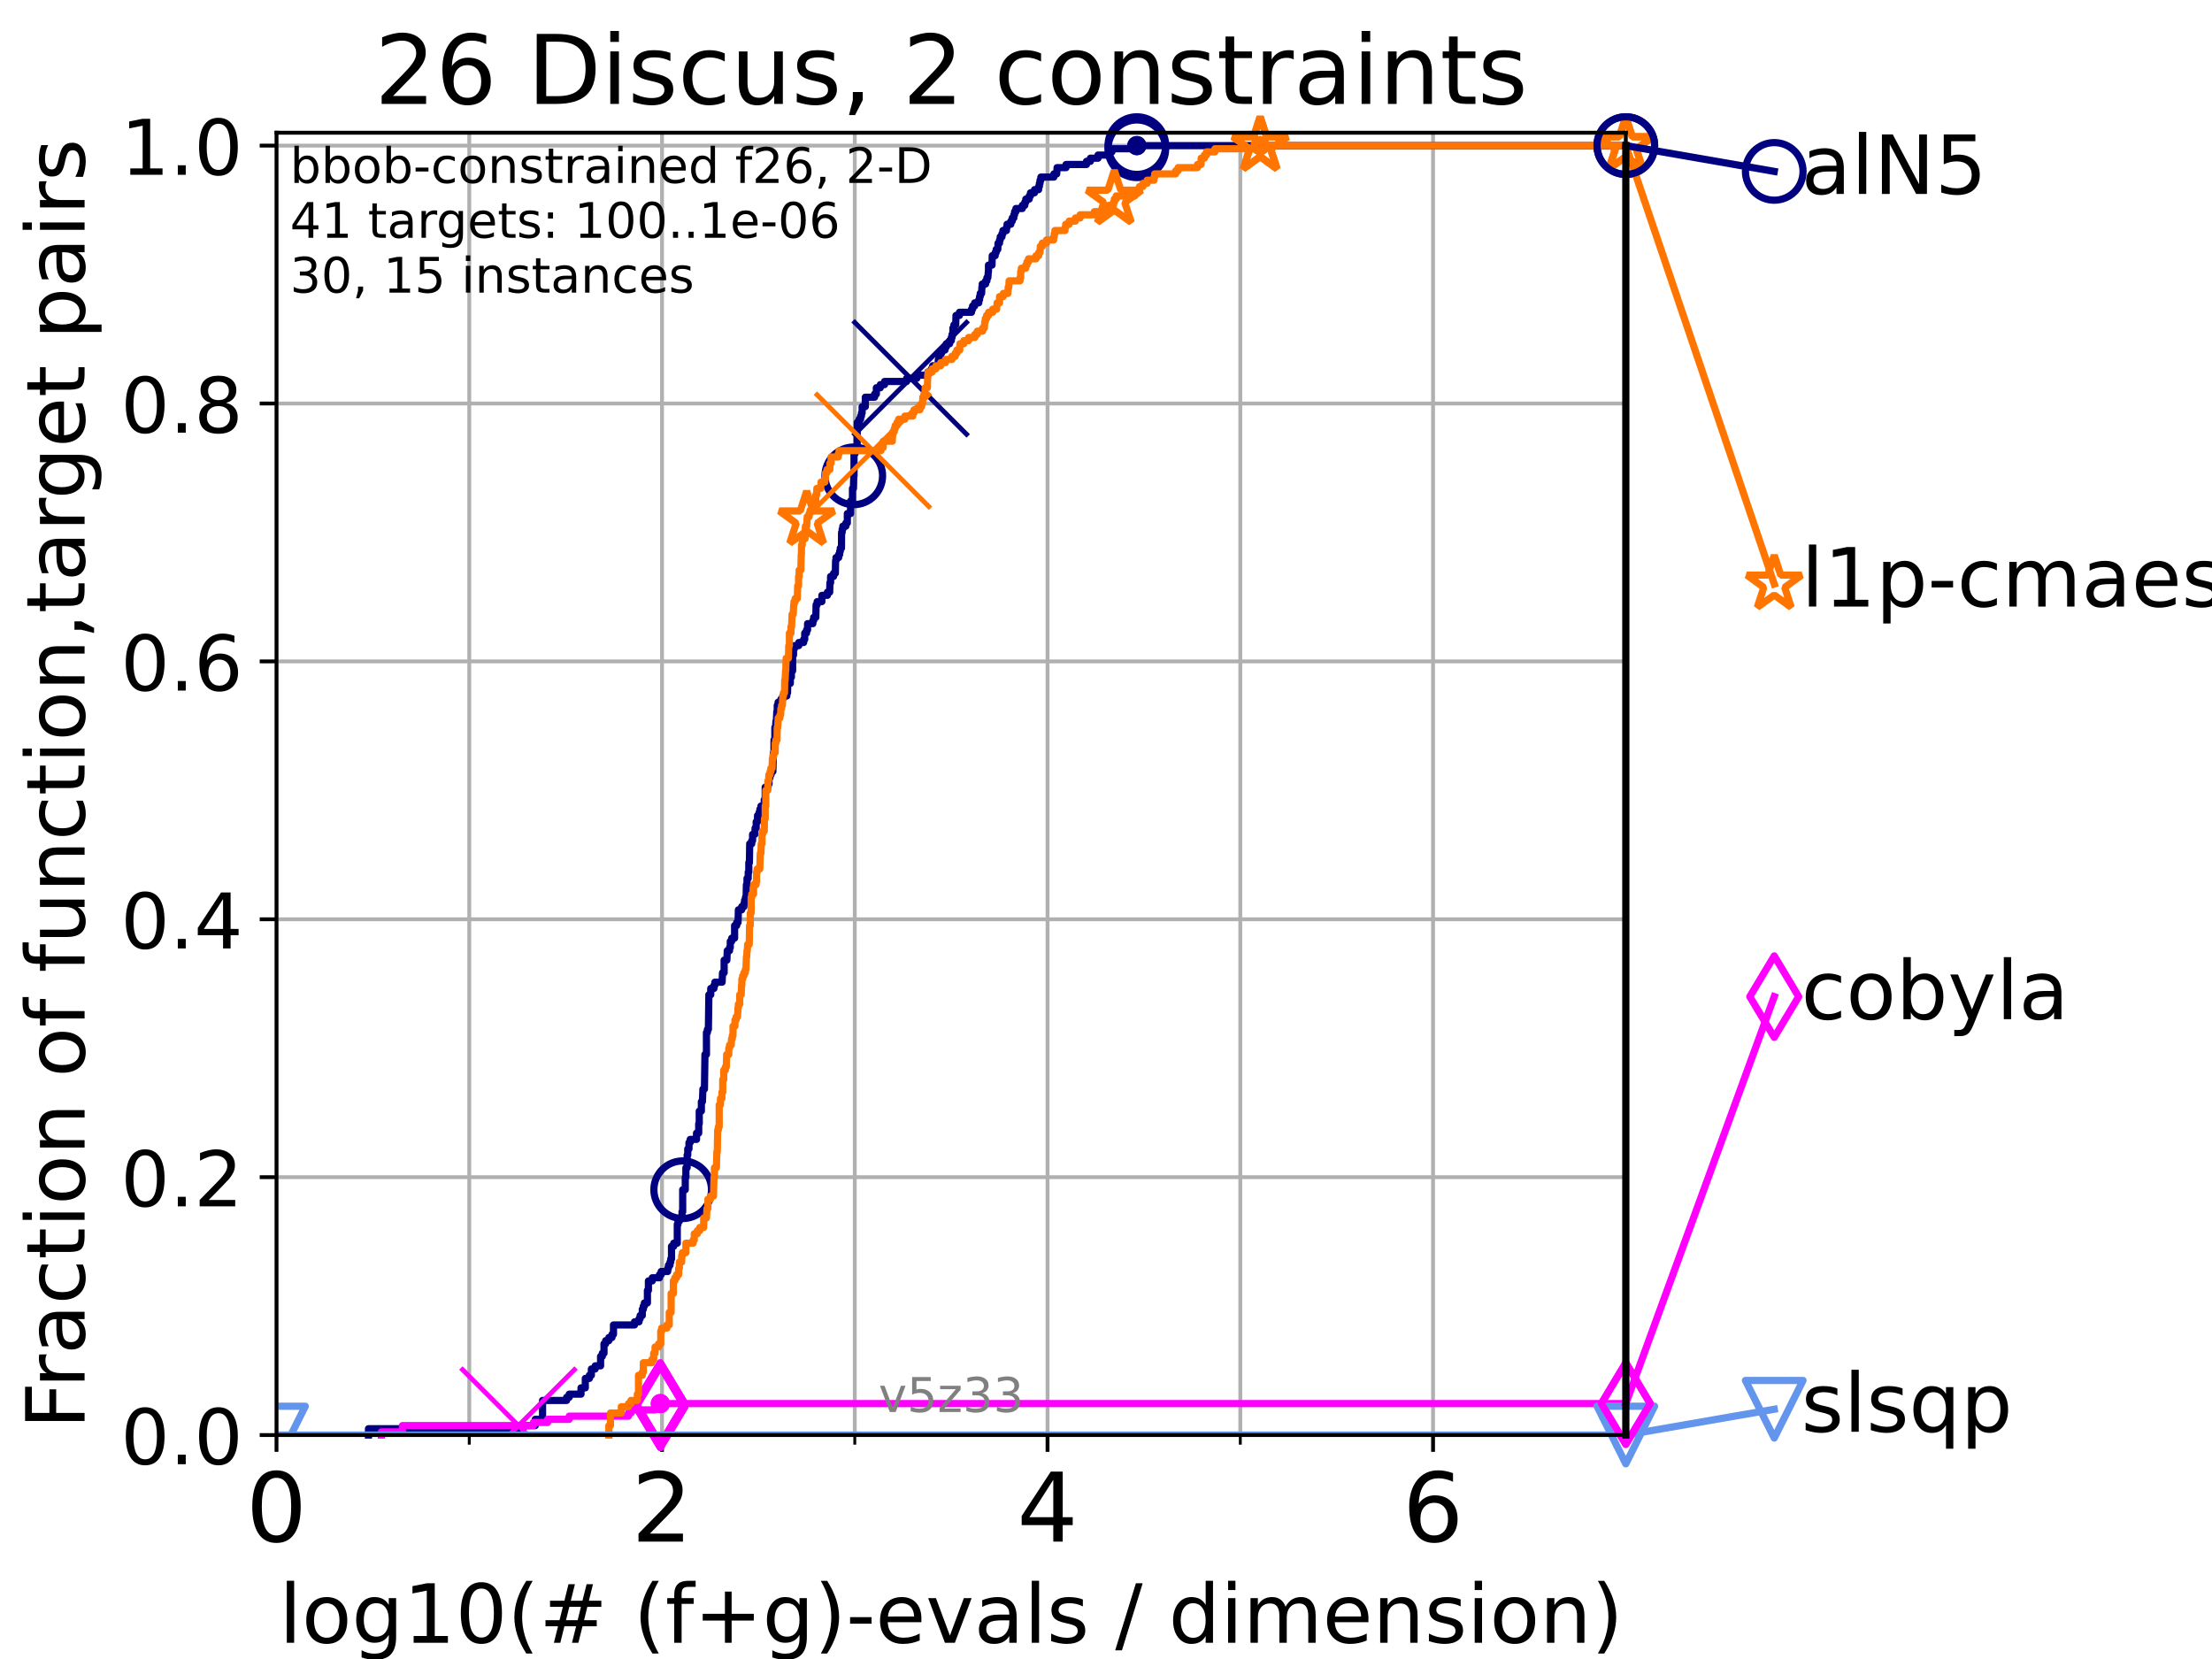 <?xml version="1.0" encoding="utf-8" standalone="no"?>
<!DOCTYPE svg PUBLIC "-//W3C//DTD SVG 1.1//EN"
  "http://www.w3.org/Graphics/SVG/1.1/DTD/svg11.dtd">
<!-- Created with matplotlib (https://matplotlib.org/) -->
<svg height="345.6pt" version="1.1" viewBox="0 0 460.8 345.6" width="460.8pt" xmlns="http://www.w3.org/2000/svg" xmlns:xlink="http://www.w3.org/1999/xlink">
 <defs>
  <style type="text/css">*{stroke-linecap:butt;stroke-linejoin:round;}</style>
 </defs>
 <g id="figure_1">
  <g id="patch_1">
   <path d="M 0 345.6 
L 460.8 345.6 
L 460.8 0 
L 0 0 
z
" style="fill:#ffffff;"/>
  </g>
  <g id="axes_1">
   <g id="patch_2">
    <path d="M 57.6 298.944 
L 338.688 298.944 
L 338.688 27.648 
L 57.6 27.648 
z
" style="fill:#ffffff;"/>
   </g>
   <g id="matplotlib.axis_1">
    <g id="xtick_1">
     <g id="line2d_1">
      <path clip-path="url(#p0401fb6367)" d="M 57.6 298.944 
L 57.6 27.648 
" style="fill:none;stroke:#b0b0b0;stroke-linecap:square;stroke-width:0.8;"/>
     </g>
     <g id="line2d_2">
      <defs>
       <path d="M 0 0 
L 0 3.5 
" id="me14984c1ec" style="stroke:#000000;stroke-width:0.8;"/>
      </defs>
      <g>
       <use style="stroke:#000000;stroke-width:0.8;" x="57.6" xlink:href="#me14984c1ec" y="298.944"/>
      </g>
     </g>
     <g id="text_1">
      <!-- 0 -->
      <g transform="translate(51.237 321.141)scale(0.2 -0.2)">
       <defs>
        <path d="M 31.781 66.406 
Q 24.172 66.406 20.328 58.906 
Q 16.5 51.422 16.5 36.375 
Q 16.5 21.391 20.328 13.891 
Q 24.172 6.391 31.781 6.391 
Q 39.453 6.391 43.281 13.891 
Q 47.125 21.391 47.125 36.375 
Q 47.125 51.422 43.281 58.906 
Q 39.453 66.406 31.781 66.406 
z
M 31.781 74.219 
Q 44.047 74.219 50.516 64.516 
Q 56.984 54.828 56.984 36.375 
Q 56.984 17.969 50.516 8.266 
Q 44.047 -1.422 31.781 -1.422 
Q 19.531 -1.422 13.062 8.266 
Q 6.594 17.969 6.594 36.375 
Q 6.594 54.828 13.062 64.516 
Q 19.531 74.219 31.781 74.219 
z
" id="DejaVuSans-48"/>
       </defs>
       <use xlink:href="#DejaVuSans-48"/>
      </g>
     </g>
    </g>
    <g id="xtick_2">
     <g id="line2d_3">
      <path clip-path="url(#p0401fb6367)" d="M 137.911 298.944 
L 137.911 27.648 
" style="fill:none;stroke:#b0b0b0;stroke-linecap:square;stroke-width:0.8;"/>
     </g>
     <g id="line2d_4">
      <g>
       <use style="stroke:#000000;stroke-width:0.8;" x="137.911" xlink:href="#me14984c1ec" y="298.944"/>
      </g>
     </g>
     <g id="text_2">
      <!-- 2 -->
      <g transform="translate(131.548 321.141)scale(0.2 -0.2)">
       <defs>
        <path d="M 19.188 8.297 
L 53.609 8.297 
L 53.609 0 
L 7.328 0 
L 7.328 8.297 
Q 12.938 14.109 22.625 23.891 
Q 32.328 33.688 34.812 36.531 
Q 39.547 41.844 41.422 45.531 
Q 43.312 49.219 43.312 52.781 
Q 43.312 58.594 39.234 62.25 
Q 35.156 65.922 28.609 65.922 
Q 23.969 65.922 18.812 64.312 
Q 13.672 62.703 7.812 59.422 
L 7.812 69.391 
Q 13.766 71.781 18.938 73 
Q 24.125 74.219 28.422 74.219 
Q 39.75 74.219 46.484 68.547 
Q 53.219 62.891 53.219 53.422 
Q 53.219 48.922 51.531 44.891 
Q 49.859 40.875 45.406 35.406 
Q 44.188 33.984 37.641 27.219 
Q 31.109 20.453 19.188 8.297 
z
" id="DejaVuSans-50"/>
       </defs>
       <use xlink:href="#DejaVuSans-50"/>
      </g>
     </g>
    </g>
    <g id="xtick_3">
     <g id="line2d_5">
      <path clip-path="url(#p0401fb6367)" d="M 218.222 298.944 
L 218.222 27.648 
" style="fill:none;stroke:#b0b0b0;stroke-linecap:square;stroke-width:0.8;"/>
     </g>
     <g id="line2d_6">
      <g>
       <use style="stroke:#000000;stroke-width:0.8;" x="218.222" xlink:href="#me14984c1ec" y="298.944"/>
      </g>
     </g>
     <g id="text_3">
      <!-- 4 -->
      <g transform="translate(211.859 321.141)scale(0.2 -0.2)">
       <defs>
        <path d="M 37.797 64.312 
L 12.891 25.391 
L 37.797 25.391 
z
M 35.203 72.906 
L 47.609 72.906 
L 47.609 25.391 
L 58.016 25.391 
L 58.016 17.188 
L 47.609 17.188 
L 47.609 0 
L 37.797 0 
L 37.797 17.188 
L 4.891 17.188 
L 4.891 26.703 
z
" id="DejaVuSans-52"/>
       </defs>
       <use xlink:href="#DejaVuSans-52"/>
      </g>
     </g>
    </g>
    <g id="xtick_4">
     <g id="line2d_7">
      <path clip-path="url(#p0401fb6367)" d="M 298.533 298.944 
L 298.533 27.648 
" style="fill:none;stroke:#b0b0b0;stroke-linecap:square;stroke-width:0.8;"/>
     </g>
     <g id="line2d_8">
      <g>
       <use style="stroke:#000000;stroke-width:0.8;" x="298.533" xlink:href="#me14984c1ec" y="298.944"/>
      </g>
     </g>
     <g id="text_4">
      <!-- 6 -->
      <g transform="translate(292.17 321.141)scale(0.2 -0.2)">
       <defs>
        <path d="M 33.016 40.375 
Q 26.375 40.375 22.484 35.828 
Q 18.609 31.297 18.609 23.391 
Q 18.609 15.531 22.484 10.953 
Q 26.375 6.391 33.016 6.391 
Q 39.656 6.391 43.531 10.953 
Q 47.406 15.531 47.406 23.391 
Q 47.406 31.297 43.531 35.828 
Q 39.656 40.375 33.016 40.375 
z
M 52.594 71.297 
L 52.594 62.312 
Q 48.875 64.062 45.094 64.984 
Q 41.312 65.922 37.594 65.922 
Q 27.828 65.922 22.672 59.328 
Q 17.531 52.734 16.797 39.406 
Q 19.672 43.656 24.016 45.922 
Q 28.375 48.188 33.594 48.188 
Q 44.578 48.188 50.953 41.516 
Q 57.328 34.859 57.328 23.391 
Q 57.328 12.156 50.688 5.359 
Q 44.047 -1.422 33.016 -1.422 
Q 20.359 -1.422 13.672 8.266 
Q 6.984 17.969 6.984 36.375 
Q 6.984 53.656 15.188 63.938 
Q 23.391 74.219 37.203 74.219 
Q 40.922 74.219 44.703 73.484 
Q 48.484 72.75 52.594 71.297 
z
" id="DejaVuSans-54"/>
       </defs>
       <use xlink:href="#DejaVuSans-54"/>
      </g>
     </g>
    </g>
    <g id="xtick_5">
     <g id="line2d_9">
      <path clip-path="url(#p0401fb6367)" d="M 97.755 298.944 
L 97.755 27.648 
" style="fill:none;stroke:#b0b0b0;stroke-linecap:square;stroke-width:0.8;"/>
     </g>
     <g id="line2d_10">
      <defs>
       <path d="M 0 0 
L 0 2 
" id="m2cf439b803" style="stroke:#000000;stroke-width:0.6;"/>
      </defs>
      <g>
       <use style="stroke:#000000;stroke-width:0.6;" x="97.755" xlink:href="#m2cf439b803" y="298.944"/>
      </g>
     </g>
    </g>
    <g id="xtick_6">
     <g id="line2d_11">
      <path clip-path="url(#p0401fb6367)" d="M 178.066 298.944 
L 178.066 27.648 
" style="fill:none;stroke:#b0b0b0;stroke-linecap:square;stroke-width:0.8;"/>
     </g>
     <g id="line2d_12">
      <g>
       <use style="stroke:#000000;stroke-width:0.6;" x="178.066" xlink:href="#m2cf439b803" y="298.944"/>
      </g>
     </g>
    </g>
    <g id="xtick_7">
     <g id="line2d_13">
      <path clip-path="url(#p0401fb6367)" d="M 258.377 298.944 
L 258.377 27.648 
" style="fill:none;stroke:#b0b0b0;stroke-linecap:square;stroke-width:0.8;"/>
     </g>
     <g id="line2d_14">
      <g>
       <use style="stroke:#000000;stroke-width:0.6;" x="258.377" xlink:href="#m2cf439b803" y="298.944"/>
      </g>
     </g>
    </g>
    <g id="xtick_8">
     <g id="line2d_15">
      <path clip-path="url(#p0401fb6367)" d="M 338.688 298.944 
L 338.688 27.648 
" style="fill:none;stroke:#b0b0b0;stroke-linecap:square;stroke-width:0.8;"/>
     </g>
     <g id="line2d_16">
      <g>
       <use style="stroke:#000000;stroke-width:0.6;" x="338.688" xlink:href="#m2cf439b803" y="298.944"/>
      </g>
     </g>
    </g>
    <g id="text_5">
     <!-- log10(# (f+g)-evals / dimension) -->
     <g transform="translate(58.145 342.218)scale(0.17 -0.17)">
      <defs>
       <path d="M 9.422 75.984 
L 18.406 75.984 
L 18.406 0 
L 9.422 0 
z
" id="DejaVuSans-108"/>
       <path d="M 30.609 48.391 
Q 23.391 48.391 19.188 42.75 
Q 14.984 37.109 14.984 27.297 
Q 14.984 17.484 19.156 11.844 
Q 23.344 6.203 30.609 6.203 
Q 37.797 6.203 41.984 11.859 
Q 46.188 17.531 46.188 27.297 
Q 46.188 37.016 41.984 42.703 
Q 37.797 48.391 30.609 48.391 
z
M 30.609 56 
Q 42.328 56 49.016 48.375 
Q 55.719 40.766 55.719 27.297 
Q 55.719 13.875 49.016 6.219 
Q 42.328 -1.422 30.609 -1.422 
Q 18.844 -1.422 12.172 6.219 
Q 5.516 13.875 5.516 27.297 
Q 5.516 40.766 12.172 48.375 
Q 18.844 56 30.609 56 
z
" id="DejaVuSans-111"/>
       <path d="M 45.406 27.984 
Q 45.406 37.75 41.375 43.109 
Q 37.359 48.484 30.078 48.484 
Q 22.859 48.484 18.828 43.109 
Q 14.797 37.75 14.797 27.984 
Q 14.797 18.266 18.828 12.891 
Q 22.859 7.516 30.078 7.516 
Q 37.359 7.516 41.375 12.891 
Q 45.406 18.266 45.406 27.984 
z
M 54.391 6.781 
Q 54.391 -7.172 48.188 -13.984 
Q 42 -20.797 29.203 -20.797 
Q 24.469 -20.797 20.266 -20.094 
Q 16.062 -19.391 12.109 -17.922 
L 12.109 -9.188 
Q 16.062 -11.328 19.922 -12.344 
Q 23.781 -13.375 27.781 -13.375 
Q 36.625 -13.375 41.016 -8.766 
Q 45.406 -4.156 45.406 5.172 
L 45.406 9.625 
Q 42.625 4.781 38.281 2.391 
Q 33.938 0 27.875 0 
Q 17.828 0 11.672 7.656 
Q 5.516 15.328 5.516 27.984 
Q 5.516 40.672 11.672 48.328 
Q 17.828 56 27.875 56 
Q 33.938 56 38.281 53.609 
Q 42.625 51.219 45.406 46.391 
L 45.406 54.688 
L 54.391 54.688 
z
" id="DejaVuSans-103"/>
       <path d="M 12.406 8.297 
L 28.516 8.297 
L 28.516 63.922 
L 10.984 60.406 
L 10.984 69.391 
L 28.422 72.906 
L 38.281 72.906 
L 38.281 8.297 
L 54.391 8.297 
L 54.391 0 
L 12.406 0 
z
" id="DejaVuSans-49"/>
       <path d="M 31 75.875 
Q 24.469 64.656 21.281 53.656 
Q 18.109 42.672 18.109 31.391 
Q 18.109 20.125 21.312 9.062 
Q 24.516 -2 31 -13.188 
L 23.188 -13.188 
Q 15.875 -1.703 12.234 9.375 
Q 8.594 20.453 8.594 31.391 
Q 8.594 42.281 12.203 53.312 
Q 15.828 64.359 23.188 75.875 
z
" id="DejaVuSans-40"/>
       <path d="M 51.125 44 
L 36.922 44 
L 32.812 27.688 
L 47.125 27.688 
z
M 43.797 71.781 
L 38.719 51.516 
L 52.984 51.516 
L 58.109 71.781 
L 65.922 71.781 
L 60.891 51.516 
L 76.125 51.516 
L 76.125 44 
L 58.984 44 
L 54.984 27.688 
L 70.516 27.688 
L 70.516 20.219 
L 53.078 20.219 
L 48 0 
L 40.188 0 
L 45.219 20.219 
L 30.906 20.219 
L 25.875 0 
L 18.016 0 
L 23.094 20.219 
L 7.719 20.219 
L 7.719 27.688 
L 24.906 27.688 
L 29 44 
L 13.281 44 
L 13.281 51.516 
L 30.906 51.516 
L 35.891 71.781 
z
" id="DejaVuSans-35"/>
       <path id="DejaVuSans-32"/>
       <path d="M 37.109 75.984 
L 37.109 68.5 
L 28.516 68.5 
Q 23.688 68.5 21.797 66.547 
Q 19.922 64.594 19.922 59.516 
L 19.922 54.688 
L 34.719 54.688 
L 34.719 47.703 
L 19.922 47.703 
L 19.922 0 
L 10.891 0 
L 10.891 47.703 
L 2.297 47.703 
L 2.297 54.688 
L 10.891 54.688 
L 10.891 58.5 
Q 10.891 67.625 15.141 71.797 
Q 19.391 75.984 28.609 75.984 
z
" id="DejaVuSans-102"/>
       <path d="M 46 62.703 
L 46 35.5 
L 73.188 35.5 
L 73.188 27.203 
L 46 27.203 
L 46 0 
L 37.797 0 
L 37.797 27.203 
L 10.594 27.203 
L 10.594 35.5 
L 37.797 35.5 
L 37.797 62.703 
z
" id="DejaVuSans-43"/>
       <path d="M 8.016 75.875 
L 15.828 75.875 
Q 23.141 64.359 26.781 53.312 
Q 30.422 42.281 30.422 31.391 
Q 30.422 20.453 26.781 9.375 
Q 23.141 -1.703 15.828 -13.188 
L 8.016 -13.188 
Q 14.5 -2 17.703 9.062 
Q 20.906 20.125 20.906 31.391 
Q 20.906 42.672 17.703 53.656 
Q 14.5 64.656 8.016 75.875 
z
" id="DejaVuSans-41"/>
       <path d="M 4.891 31.391 
L 31.203 31.391 
L 31.203 23.391 
L 4.891 23.391 
z
" id="DejaVuSans-45"/>
       <path d="M 56.203 29.594 
L 56.203 25.203 
L 14.891 25.203 
Q 15.484 15.922 20.484 11.062 
Q 25.484 6.203 34.422 6.203 
Q 39.594 6.203 44.453 7.469 
Q 49.312 8.734 54.109 11.281 
L 54.109 2.781 
Q 49.266 0.734 44.188 -0.344 
Q 39.109 -1.422 33.891 -1.422 
Q 20.797 -1.422 13.156 6.188 
Q 5.516 13.812 5.516 26.812 
Q 5.516 40.234 12.766 48.109 
Q 20.016 56 32.328 56 
Q 43.359 56 49.781 48.891 
Q 56.203 41.797 56.203 29.594 
z
M 47.219 32.234 
Q 47.125 39.594 43.094 43.984 
Q 39.062 48.391 32.422 48.391 
Q 24.906 48.391 20.391 44.141 
Q 15.875 39.891 15.188 32.172 
z
" id="DejaVuSans-101"/>
       <path d="M 2.984 54.688 
L 12.5 54.688 
L 29.594 8.797 
L 46.688 54.688 
L 56.203 54.688 
L 35.688 0 
L 23.484 0 
z
" id="DejaVuSans-118"/>
       <path d="M 34.281 27.484 
Q 23.391 27.484 19.188 25 
Q 14.984 22.516 14.984 16.5 
Q 14.984 11.719 18.141 8.906 
Q 21.297 6.109 26.703 6.109 
Q 34.188 6.109 38.703 11.406 
Q 43.219 16.703 43.219 25.484 
L 43.219 27.484 
z
M 52.203 31.203 
L 52.203 0 
L 43.219 0 
L 43.219 8.297 
Q 40.141 3.328 35.547 0.953 
Q 30.953 -1.422 24.312 -1.422 
Q 15.922 -1.422 10.953 3.297 
Q 6 8.016 6 15.922 
Q 6 25.141 12.172 29.828 
Q 18.359 34.516 30.609 34.516 
L 43.219 34.516 
L 43.219 35.406 
Q 43.219 41.609 39.141 45 
Q 35.062 48.391 27.688 48.391 
Q 23 48.391 18.547 47.266 
Q 14.109 46.141 10.016 43.891 
L 10.016 52.203 
Q 14.938 54.109 19.578 55.047 
Q 24.219 56 28.609 56 
Q 40.484 56 46.344 49.844 
Q 52.203 43.703 52.203 31.203 
z
" id="DejaVuSans-97"/>
       <path d="M 44.281 53.078 
L 44.281 44.578 
Q 40.484 46.531 36.375 47.5 
Q 32.281 48.484 27.875 48.484 
Q 21.188 48.484 17.844 46.438 
Q 14.5 44.391 14.5 40.281 
Q 14.5 37.156 16.891 35.375 
Q 19.281 33.594 26.516 31.984 
L 29.594 31.297 
Q 39.156 29.25 43.188 25.516 
Q 47.219 21.781 47.219 15.094 
Q 47.219 7.469 41.188 3.016 
Q 35.156 -1.422 24.609 -1.422 
Q 20.219 -1.422 15.453 -0.562 
Q 10.688 0.297 5.422 2 
L 5.422 11.281 
Q 10.406 8.688 15.234 7.391 
Q 20.062 6.109 24.812 6.109 
Q 31.156 6.109 34.562 8.281 
Q 37.984 10.453 37.984 14.406 
Q 37.984 18.062 35.516 20.016 
Q 33.062 21.969 24.703 23.781 
L 21.578 24.516 
Q 13.234 26.266 9.516 29.906 
Q 5.812 33.547 5.812 39.891 
Q 5.812 47.609 11.281 51.797 
Q 16.75 56 26.812 56 
Q 31.781 56 36.172 55.266 
Q 40.578 54.547 44.281 53.078 
z
" id="DejaVuSans-115"/>
       <path d="M 25.391 72.906 
L 33.688 72.906 
L 8.297 -9.281 
L 0 -9.281 
z
" id="DejaVuSans-47"/>
       <path d="M 45.406 46.391 
L 45.406 75.984 
L 54.391 75.984 
L 54.391 0 
L 45.406 0 
L 45.406 8.203 
Q 42.578 3.328 38.25 0.953 
Q 33.938 -1.422 27.875 -1.422 
Q 17.969 -1.422 11.734 6.484 
Q 5.516 14.406 5.516 27.297 
Q 5.516 40.188 11.734 48.094 
Q 17.969 56 27.875 56 
Q 33.938 56 38.25 53.625 
Q 42.578 51.266 45.406 46.391 
z
M 14.797 27.297 
Q 14.797 17.391 18.875 11.75 
Q 22.953 6.109 30.078 6.109 
Q 37.203 6.109 41.297 11.75 
Q 45.406 17.391 45.406 27.297 
Q 45.406 37.203 41.297 42.844 
Q 37.203 48.484 30.078 48.484 
Q 22.953 48.484 18.875 42.844 
Q 14.797 37.203 14.797 27.297 
z
" id="DejaVuSans-100"/>
       <path d="M 9.422 54.688 
L 18.406 54.688 
L 18.406 0 
L 9.422 0 
z
M 9.422 75.984 
L 18.406 75.984 
L 18.406 64.594 
L 9.422 64.594 
z
" id="DejaVuSans-105"/>
       <path d="M 52 44.188 
Q 55.375 50.25 60.062 53.125 
Q 64.75 56 71.094 56 
Q 79.641 56 84.281 50.016 
Q 88.922 44.047 88.922 33.016 
L 88.922 0 
L 79.891 0 
L 79.891 32.719 
Q 79.891 40.578 77.094 44.375 
Q 74.312 48.188 68.609 48.188 
Q 61.625 48.188 57.562 43.547 
Q 53.516 38.922 53.516 30.906 
L 53.516 0 
L 44.484 0 
L 44.484 32.719 
Q 44.484 40.625 41.703 44.406 
Q 38.922 48.188 33.109 48.188 
Q 26.219 48.188 22.156 43.531 
Q 18.109 38.875 18.109 30.906 
L 18.109 0 
L 9.078 0 
L 9.078 54.688 
L 18.109 54.688 
L 18.109 46.188 
Q 21.188 51.219 25.484 53.609 
Q 29.781 56 35.688 56 
Q 41.656 56 45.828 52.969 
Q 50 49.953 52 44.188 
z
" id="DejaVuSans-109"/>
       <path d="M 54.891 33.016 
L 54.891 0 
L 45.906 0 
L 45.906 32.719 
Q 45.906 40.484 42.875 44.328 
Q 39.844 48.188 33.797 48.188 
Q 26.516 48.188 22.312 43.547 
Q 18.109 38.922 18.109 30.906 
L 18.109 0 
L 9.078 0 
L 9.078 54.688 
L 18.109 54.688 
L 18.109 46.188 
Q 21.344 51.125 25.703 53.562 
Q 30.078 56 35.797 56 
Q 45.219 56 50.047 50.172 
Q 54.891 44.344 54.891 33.016 
z
" id="DejaVuSans-110"/>
      </defs>
      <use xlink:href="#DejaVuSans-108"/>
      <use x="27.783" xlink:href="#DejaVuSans-111"/>
      <use x="88.965" xlink:href="#DejaVuSans-103"/>
      <use x="152.441" xlink:href="#DejaVuSans-49"/>
      <use x="216.064" xlink:href="#DejaVuSans-48"/>
      <use x="279.688" xlink:href="#DejaVuSans-40"/>
      <use x="318.701" xlink:href="#DejaVuSans-35"/>
      <use x="402.49" xlink:href="#DejaVuSans-32"/>
      <use x="434.277" xlink:href="#DejaVuSans-40"/>
      <use x="473.291" xlink:href="#DejaVuSans-102"/>
      <use x="508.496" xlink:href="#DejaVuSans-43"/>
      <use x="592.285" xlink:href="#DejaVuSans-103"/>
      <use x="655.762" xlink:href="#DejaVuSans-41"/>
      <use x="694.775" xlink:href="#DejaVuSans-45"/>
      <use x="730.859" xlink:href="#DejaVuSans-101"/>
      <use x="792.383" xlink:href="#DejaVuSans-118"/>
      <use x="851.562" xlink:href="#DejaVuSans-97"/>
      <use x="912.842" xlink:href="#DejaVuSans-108"/>
      <use x="940.625" xlink:href="#DejaVuSans-115"/>
      <use x="992.725" xlink:href="#DejaVuSans-32"/>
      <use x="1024.512" xlink:href="#DejaVuSans-47"/>
      <use x="1058.203" xlink:href="#DejaVuSans-32"/>
      <use x="1089.99" xlink:href="#DejaVuSans-100"/>
      <use x="1153.467" xlink:href="#DejaVuSans-105"/>
      <use x="1181.25" xlink:href="#DejaVuSans-109"/>
      <use x="1278.662" xlink:href="#DejaVuSans-101"/>
      <use x="1340.186" xlink:href="#DejaVuSans-110"/>
      <use x="1403.564" xlink:href="#DejaVuSans-115"/>
      <use x="1455.664" xlink:href="#DejaVuSans-105"/>
      <use x="1483.447" xlink:href="#DejaVuSans-111"/>
      <use x="1544.629" xlink:href="#DejaVuSans-110"/>
      <use x="1608.008" xlink:href="#DejaVuSans-41"/>
     </g>
    </g>
   </g>
   <g id="matplotlib.axis_2">
    <g id="ytick_1">
     <g id="line2d_17">
      <path clip-path="url(#p0401fb6367)" d="M 57.6 298.944 
L 338.688 298.944 
" style="fill:none;stroke:#b0b0b0;stroke-linecap:square;stroke-width:0.8;"/>
     </g>
     <g id="line2d_18">
      <defs>
       <path d="M 0 0 
L -3.5 0 
" id="mde83a3a0fd" style="stroke:#000000;stroke-width:0.8;"/>
      </defs>
      <g>
       <use style="stroke:#000000;stroke-width:0.8;" x="57.6" xlink:href="#mde83a3a0fd" y="298.944"/>
      </g>
     </g>
     <g id="text_6">
      <!-- 0.0 -->
      <g transform="translate(25.155 305.023)scale(0.16 -0.16)">
       <defs>
        <path d="M 10.688 12.406 
L 21 12.406 
L 21 0 
L 10.688 0 
z
" id="DejaVuSans-46"/>
       </defs>
       <use xlink:href="#DejaVuSans-48"/>
       <use x="63.623" xlink:href="#DejaVuSans-46"/>
       <use x="95.41" xlink:href="#DejaVuSans-48"/>
      </g>
     </g>
    </g>
    <g id="ytick_2">
     <g id="line2d_19">
      <path clip-path="url(#p0401fb6367)" d="M 57.6 245.222 
L 338.688 245.222 
" style="fill:none;stroke:#b0b0b0;stroke-linecap:square;stroke-width:0.8;"/>
     </g>
     <g id="line2d_20">
      <g>
       <use style="stroke:#000000;stroke-width:0.8;" x="57.6" xlink:href="#mde83a3a0fd" y="245.222"/>
      </g>
     </g>
     <g id="text_7">
      <!-- 0.2 -->
      <g transform="translate(25.155 251.301)scale(0.16 -0.16)">
       <use xlink:href="#DejaVuSans-48"/>
       <use x="63.623" xlink:href="#DejaVuSans-46"/>
       <use x="95.41" xlink:href="#DejaVuSans-50"/>
      </g>
     </g>
    </g>
    <g id="ytick_3">
     <g id="line2d_21">
      <path clip-path="url(#p0401fb6367)" d="M 57.6 191.5 
L 338.688 191.5 
" style="fill:none;stroke:#b0b0b0;stroke-linecap:square;stroke-width:0.8;"/>
     </g>
     <g id="line2d_22">
      <g>
       <use style="stroke:#000000;stroke-width:0.8;" x="57.6" xlink:href="#mde83a3a0fd" y="191.5"/>
      </g>
     </g>
     <g id="text_8">
      <!-- 0.4 -->
      <g transform="translate(25.155 197.579)scale(0.16 -0.16)">
       <use xlink:href="#DejaVuSans-48"/>
       <use x="63.623" xlink:href="#DejaVuSans-46"/>
       <use x="95.41" xlink:href="#DejaVuSans-52"/>
      </g>
     </g>
    </g>
    <g id="ytick_4">
     <g id="line2d_23">
      <path clip-path="url(#p0401fb6367)" d="M 57.6 137.778 
L 338.688 137.778 
" style="fill:none;stroke:#b0b0b0;stroke-linecap:square;stroke-width:0.8;"/>
     </g>
     <g id="line2d_24">
      <g>
       <use style="stroke:#000000;stroke-width:0.8;" x="57.6" xlink:href="#mde83a3a0fd" y="137.778"/>
      </g>
     </g>
     <g id="text_9">
      <!-- 0.6 -->
      <g transform="translate(25.155 143.857)scale(0.16 -0.16)">
       <use xlink:href="#DejaVuSans-48"/>
       <use x="63.623" xlink:href="#DejaVuSans-46"/>
       <use x="95.41" xlink:href="#DejaVuSans-54"/>
      </g>
     </g>
    </g>
    <g id="ytick_5">
     <g id="line2d_25">
      <path clip-path="url(#p0401fb6367)" d="M 57.6 84.056 
L 338.688 84.056 
" style="fill:none;stroke:#b0b0b0;stroke-linecap:square;stroke-width:0.8;"/>
     </g>
     <g id="line2d_26">
      <g>
       <use style="stroke:#000000;stroke-width:0.8;" x="57.6" xlink:href="#mde83a3a0fd" y="84.056"/>
      </g>
     </g>
     <g id="text_10">
      <!-- 0.8 -->
      <g transform="translate(25.155 90.135)scale(0.16 -0.16)">
       <defs>
        <path d="M 31.781 34.625 
Q 24.75 34.625 20.719 30.859 
Q 16.703 27.094 16.703 20.516 
Q 16.703 13.922 20.719 10.156 
Q 24.75 6.391 31.781 6.391 
Q 38.812 6.391 42.859 10.172 
Q 46.922 13.969 46.922 20.516 
Q 46.922 27.094 42.891 30.859 
Q 38.875 34.625 31.781 34.625 
z
M 21.922 38.812 
Q 15.578 40.375 12.031 44.719 
Q 8.5 49.078 8.5 55.328 
Q 8.5 64.062 14.719 69.141 
Q 20.953 74.219 31.781 74.219 
Q 42.672 74.219 48.875 69.141 
Q 55.078 64.062 55.078 55.328 
Q 55.078 49.078 51.531 44.719 
Q 48 40.375 41.703 38.812 
Q 48.828 37.156 52.797 32.312 
Q 56.781 27.484 56.781 20.516 
Q 56.781 9.906 50.312 4.234 
Q 43.844 -1.422 31.781 -1.422 
Q 19.734 -1.422 13.25 4.234 
Q 6.781 9.906 6.781 20.516 
Q 6.781 27.484 10.781 32.312 
Q 14.797 37.156 21.922 38.812 
z
M 18.312 54.391 
Q 18.312 48.734 21.844 45.562 
Q 25.391 42.391 31.781 42.391 
Q 38.141 42.391 41.719 45.562 
Q 45.312 48.734 45.312 54.391 
Q 45.312 60.062 41.719 63.234 
Q 38.141 66.406 31.781 66.406 
Q 25.391 66.406 21.844 63.234 
Q 18.312 60.062 18.312 54.391 
z
" id="DejaVuSans-56"/>
       </defs>
       <use xlink:href="#DejaVuSans-48"/>
       <use x="63.623" xlink:href="#DejaVuSans-46"/>
       <use x="95.41" xlink:href="#DejaVuSans-56"/>
      </g>
     </g>
    </g>
    <g id="ytick_6">
     <g id="line2d_27">
      <path clip-path="url(#p0401fb6367)" d="M 57.6 30.334 
L 338.688 30.334 
" style="fill:none;stroke:#b0b0b0;stroke-linecap:square;stroke-width:0.8;"/>
     </g>
     <g id="line2d_28">
      <g>
       <use style="stroke:#000000;stroke-width:0.8;" x="57.6" xlink:href="#mde83a3a0fd" y="30.334"/>
      </g>
     </g>
     <g id="text_11">
      <!-- 1.0 -->
      <g transform="translate(25.155 36.413)scale(0.16 -0.16)">
       <use xlink:href="#DejaVuSans-49"/>
       <use x="63.623" xlink:href="#DejaVuSans-46"/>
       <use x="95.41" xlink:href="#DejaVuSans-48"/>
      </g>
     </g>
    </g>
    <g id="text_12">
     <!-- Fraction of function,target pairs -->
     <g transform="translate(17.62 297.681)rotate(-90)scale(0.17 -0.17)">
      <defs>
       <path d="M 9.812 72.906 
L 51.703 72.906 
L 51.703 64.594 
L 19.672 64.594 
L 19.672 43.109 
L 48.578 43.109 
L 48.578 34.812 
L 19.672 34.812 
L 19.672 0 
L 9.812 0 
z
" id="DejaVuSans-70"/>
       <path d="M 41.109 46.297 
Q 39.594 47.172 37.812 47.578 
Q 36.031 48 33.891 48 
Q 26.266 48 22.188 43.047 
Q 18.109 38.094 18.109 28.812 
L 18.109 0 
L 9.078 0 
L 9.078 54.688 
L 18.109 54.688 
L 18.109 46.188 
Q 20.953 51.172 25.484 53.578 
Q 30.031 56 36.531 56 
Q 37.453 56 38.578 55.875 
Q 39.703 55.766 41.062 55.516 
z
" id="DejaVuSans-114"/>
       <path d="M 48.781 52.594 
L 48.781 44.188 
Q 44.969 46.297 41.141 47.344 
Q 37.312 48.391 33.406 48.391 
Q 24.656 48.391 19.812 42.844 
Q 14.984 37.312 14.984 27.297 
Q 14.984 17.281 19.812 11.734 
Q 24.656 6.203 33.406 6.203 
Q 37.312 6.203 41.141 7.25 
Q 44.969 8.297 48.781 10.406 
L 48.781 2.094 
Q 45.016 0.344 40.984 -0.531 
Q 36.969 -1.422 32.422 -1.422 
Q 20.062 -1.422 12.781 6.344 
Q 5.516 14.109 5.516 27.297 
Q 5.516 40.672 12.859 48.328 
Q 20.219 56 33.016 56 
Q 37.156 56 41.109 55.141 
Q 45.062 54.297 48.781 52.594 
z
" id="DejaVuSans-99"/>
       <path d="M 18.312 70.219 
L 18.312 54.688 
L 36.812 54.688 
L 36.812 47.703 
L 18.312 47.703 
L 18.312 18.016 
Q 18.312 11.328 20.141 9.422 
Q 21.969 7.516 27.594 7.516 
L 36.812 7.516 
L 36.812 0 
L 27.594 0 
Q 17.188 0 13.234 3.875 
Q 9.281 7.766 9.281 18.016 
L 9.281 47.703 
L 2.688 47.703 
L 2.688 54.688 
L 9.281 54.688 
L 9.281 70.219 
z
" id="DejaVuSans-116"/>
       <path d="M 8.5 21.578 
L 8.5 54.688 
L 17.484 54.688 
L 17.484 21.922 
Q 17.484 14.156 20.5 10.266 
Q 23.531 6.391 29.594 6.391 
Q 36.859 6.391 41.078 11.031 
Q 45.312 15.672 45.312 23.688 
L 45.312 54.688 
L 54.297 54.688 
L 54.297 0 
L 45.312 0 
L 45.312 8.406 
Q 42.047 3.422 37.719 1 
Q 33.406 -1.422 27.688 -1.422 
Q 18.266 -1.422 13.375 4.438 
Q 8.5 10.297 8.5 21.578 
z
M 31.109 56 
z
" id="DejaVuSans-117"/>
       <path d="M 11.719 12.406 
L 22.016 12.406 
L 22.016 4 
L 14.016 -11.625 
L 7.719 -11.625 
L 11.719 4 
z
" id="DejaVuSans-44"/>
       <path d="M 18.109 8.203 
L 18.109 -20.797 
L 9.078 -20.797 
L 9.078 54.688 
L 18.109 54.688 
L 18.109 46.391 
Q 20.953 51.266 25.266 53.625 
Q 29.594 56 35.594 56 
Q 45.562 56 51.781 48.094 
Q 58.016 40.188 58.016 27.297 
Q 58.016 14.406 51.781 6.484 
Q 45.562 -1.422 35.594 -1.422 
Q 29.594 -1.422 25.266 0.953 
Q 20.953 3.328 18.109 8.203 
z
M 48.688 27.297 
Q 48.688 37.203 44.609 42.844 
Q 40.531 48.484 33.406 48.484 
Q 26.266 48.484 22.188 42.844 
Q 18.109 37.203 18.109 27.297 
Q 18.109 17.391 22.188 11.75 
Q 26.266 6.109 33.406 6.109 
Q 40.531 6.109 44.609 11.75 
Q 48.688 17.391 48.688 27.297 
z
" id="DejaVuSans-112"/>
      </defs>
      <use xlink:href="#DejaVuSans-70"/>
      <use x="50.27" xlink:href="#DejaVuSans-114"/>
      <use x="91.383" xlink:href="#DejaVuSans-97"/>
      <use x="152.662" xlink:href="#DejaVuSans-99"/>
      <use x="207.643" xlink:href="#DejaVuSans-116"/>
      <use x="246.852" xlink:href="#DejaVuSans-105"/>
      <use x="274.635" xlink:href="#DejaVuSans-111"/>
      <use x="335.816" xlink:href="#DejaVuSans-110"/>
      <use x="399.195" xlink:href="#DejaVuSans-32"/>
      <use x="430.982" xlink:href="#DejaVuSans-111"/>
      <use x="492.164" xlink:href="#DejaVuSans-102"/>
      <use x="527.369" xlink:href="#DejaVuSans-32"/>
      <use x="559.156" xlink:href="#DejaVuSans-102"/>
      <use x="594.361" xlink:href="#DejaVuSans-117"/>
      <use x="657.74" xlink:href="#DejaVuSans-110"/>
      <use x="721.119" xlink:href="#DejaVuSans-99"/>
      <use x="776.1" xlink:href="#DejaVuSans-116"/>
      <use x="815.309" xlink:href="#DejaVuSans-105"/>
      <use x="843.092" xlink:href="#DejaVuSans-111"/>
      <use x="904.273" xlink:href="#DejaVuSans-110"/>
      <use x="967.652" xlink:href="#DejaVuSans-44"/>
      <use x="999.439" xlink:href="#DejaVuSans-116"/>
      <use x="1038.648" xlink:href="#DejaVuSans-97"/>
      <use x="1099.928" xlink:href="#DejaVuSans-114"/>
      <use x="1139.291" xlink:href="#DejaVuSans-103"/>
      <use x="1202.768" xlink:href="#DejaVuSans-101"/>
      <use x="1264.291" xlink:href="#DejaVuSans-116"/>
      <use x="1303.5" xlink:href="#DejaVuSans-32"/>
      <use x="1335.287" xlink:href="#DejaVuSans-112"/>
      <use x="1398.764" xlink:href="#DejaVuSans-97"/>
      <use x="1460.043" xlink:href="#DejaVuSans-105"/>
      <use x="1487.826" xlink:href="#DejaVuSans-114"/>
      <use x="1528.939" xlink:href="#DejaVuSans-115"/>
     </g>
    </g>
   </g>
   <g id="line2d_29">
    <defs>
     <path d="M 0 1.5 
C 0.398 1.5 0.779 1.342 1.061 1.061 
C 1.342 0.779 1.5 0.398 1.5 0 
C 1.5 -0.398 1.342 -0.779 1.061 -1.061 
C 0.779 -1.342 0.398 -1.5 0 -1.5 
C -0.398 -1.5 -0.779 -1.342 -1.061 -1.061 
C -1.342 -0.779 -1.5 -0.398 -1.5 0 
C -1.5 0.398 -1.342 0.779 -1.061 1.061 
C -0.779 1.342 -0.398 1.5 0 1.5 
z
" id="m25849fc44a" style="stroke:#000080;"/>
    </defs>
    <g>
     <use style="fill:#000080;stroke:#000080;" x="236.825" xlink:href="#m25849fc44a" y="30.334"/>
     <use style="fill:#000080;stroke:#000080;" x="236.825" xlink:href="#m25849fc44a" y="30.334"/>
    </g>
   </g>
   <g id="line2d_30">
    <path d="M 76.759 298.944 
L 76.759 297.634 
L 108.949 297.634 
L 108.949 296.979 
L 111.506 296.979 
L 111.506 295.668 
L 113.023 295.668 
L 113.023 291.737 
L 118.04 291.737 
L 118.04 291.082 
L 118.577 291.082 
L 118.577 290.427 
L 121.037 290.427 
L 121.037 289.117 
L 121.931 289.117 
L 121.931 287.151 
L 122.782 287.151 
L 122.782 286.496 
L 123.193 286.496 
L 123.193 285.186 
L 123.985 285.186 
L 123.985 284.531 
L 125.111 284.531 
L 125.111 282.565 
L 125.471 282.565 
L 125.471 281.91 
L 125.823 281.91 
L 125.823 279.945 
L 126.168 279.945 
L 126.168 279.29 
L 126.839 279.29 
L 126.839 278.634 
L 127.485 278.634 
L 127.485 277.979 
L 127.799 277.979 
L 127.799 276.014 
L 132.182 276.014 
L 132.182 275.359 
L 133.125 275.359 
L 133.125 274.704 
L 133.353 274.704 
L 133.353 274.048 
L 133.8 274.048 
L 133.8 272.738 
L 134.019 272.738 
L 134.019 272.083 
L 134.236 272.083 
L 134.236 271.428 
L 134.87 271.428 
L 134.87 268.807 
L 135.077 268.807 
L 135.077 266.842 
L 135.879 266.842 
L 135.879 266.187 
L 137.38 266.187 
L 137.38 265.532 
L 137.736 265.532 
L 137.736 264.876 
L 139.091 264.876 
L 139.091 264.221 
L 139.253 264.221 
L 139.253 263.566 
L 139.573 263.566 
L 139.573 262.911 
L 139.731 262.911 
L 139.731 262.256 
L 139.887 262.256 
L 139.887 259.635 
L 140.348 259.635 
L 140.348 258.98 
L 141.09 258.98 
L 141.09 255.049 
L 141.235 255.049 
L 141.235 254.394 
L 141.521 254.394 
L 141.521 253.739 
L 142.079 253.739 
L 142.079 252.429 
L 142.216 252.429 
L 142.216 247.843 
L 142.753 247.843 
L 142.753 245.222 
L 142.884 245.222 
L 142.884 243.257 
L 143.144 243.257 
L 143.144 240.636 
L 143.273 240.636 
L 143.273 239.326 
L 143.528 239.326 
L 143.528 238.015 
L 143.779 238.015 
L 143.779 237.36 
L 145.098 237.36 
L 145.098 236.05 
L 145.554 236.05 
L 145.554 234.085 
L 145.666 234.085 
L 145.666 231.464 
L 146.107 231.464 
L 146.107 229.499 
L 146.324 229.499 
L 146.431 226.878 
L 146.749 226.878 
L 146.854 219.671 
L 147.165 219.671 
L 147.165 215.085 
L 147.369 215.085 
L 147.369 214.43 
L 147.57 214.43 
L 147.67 207.224 
L 148.064 207.224 
L 148.064 205.913 
L 148.733 205.913 
L 148.733 205.258 
L 148.92 205.258 
L 148.92 204.603 
L 150.429 204.603 
L 150.514 202.638 
L 150.85 202.638 
L 150.85 200.017 
L 151.422 200.017 
L 151.502 198.052 
L 151.975 198.052 
L 151.975 197.396 
L 152.13 197.396 
L 152.13 196.086 
L 152.436 196.086 
L 152.436 195.431 
L 153.032 195.431 
L 153.032 192.81 
L 153.467 192.81 
L 153.467 192.155 
L 153.75 192.155 
L 153.82 189.535 
L 154.507 189.535 
L 154.507 188.879 
L 154.972 188.879 
L 154.972 188.224 
L 155.103 188.224 
L 155.103 187.569 
L 155.297 187.569 
L 155.297 186.914 
L 155.425 186.914 
L 155.489 184.293 
L 155.616 184.293 
L 155.616 182.983 
L 155.867 182.983 
L 155.867 181.673 
L 155.991 181.673 
L 155.991 179.707 
L 156.114 179.707 
L 156.175 175.777 
L 156.599 175.777 
L 156.599 175.121 
L 156.777 175.121 
L 156.777 173.811 
L 157.243 173.811 
L 157.301 172.501 
L 157.529 172.501 
L 157.529 171.191 
L 157.81 171.191 
L 157.81 169.88 
L 158.141 169.88 
L 158.141 169.225 
L 158.304 169.225 
L 158.304 168.57 
L 158.519 168.57 
L 158.519 167.915 
L 159.201 167.915 
L 159.201 166.604 
L 159.406 166.604 
L 159.406 163.984 
L 160.006 163.984 
L 160.006 163.329 
L 160.201 163.329 
L 160.201 162.018 
L 160.394 162.018 
L 160.394 161.363 
L 160.633 161.363 
L 160.633 160.708 
L 161.008 160.708 
L 161.1 156.777 
L 161.238 156.777 
L 161.238 154.157 
L 161.42 154.157 
L 161.42 151.536 
L 161.556 151.536 
L 161.645 150.226 
L 161.735 150.226 
L 161.823 148.26 
L 161.912 148.26 
L 161.912 146.95 
L 162.087 146.95 
L 162.087 146.295 
L 162.687 146.295 
L 162.687 145.64 
L 163.062 145.64 
L 163.062 144.985 
L 163.907 144.985 
L 163.907 144.33 
L 164.063 144.33 
L 164.102 142.364 
L 164.638 142.364 
L 164.638 141.054 
L 164.862 141.054 
L 164.862 139.743 
L 165.12 139.743 
L 165.12 136.468 
L 165.303 136.468 
L 165.303 135.157 
L 165.483 135.157 
L 165.483 134.502 
L 166.392 134.502 
L 166.392 133.847 
L 167.417 133.847 
L 167.417 133.192 
L 167.64 133.192 
L 167.64 131.882 
L 168.017 131.882 
L 168.017 131.227 
L 168.233 131.227 
L 168.233 129.916 
L 169.331 129.916 
L 169.331 129.261 
L 169.503 129.261 
L 169.503 128.606 
L 169.953 128.606 
L 170.009 125.985 
L 170.229 125.985 
L 170.229 125.33 
L 171.212 125.33 
L 171.212 124.02 
L 172.362 124.02 
L 172.362 123.365 
L 172.839 123.365 
L 172.886 121.399 
L 173.026 121.399 
L 173.026 120.089 
L 173.644 120.089 
L 173.644 119.434 
L 174.022 119.434 
L 174.065 116.813 
L 174.153 116.813 
L 174.153 116.158 
L 174.711 116.158 
L 174.711 115.503 
L 174.922 115.503 
L 174.922 114.848 
L 175.046 114.848 
L 175.046 114.193 
L 175.294 114.193 
L 175.314 110.917 
L 175.436 110.917 
L 175.436 110.262 
L 175.577 110.262 
L 175.577 109.607 
L 176.209 109.607 
L 176.209 108.952 
L 176.517 108.952 
L 176.517 106.986 
L 177.19 106.986 
L 177.19 104.366 
L 177.589 104.366 
L 177.589 101.745 
L 177.785 101.745 
L 177.856 99.124 
L 177.909 99.124 
L 177.909 94.538 
L 178.119 94.538 
L 178.119 93.883 
L 178.343 93.883 
L 178.343 93.228 
L 178.565 93.228 
L 178.582 87.987 
L 178.983 87.987 
L 178.983 87.332 
L 179.279 87.332 
L 179.279 86.677 
L 179.457 86.677 
L 179.457 86.022 
L 179.601 86.022 
L 179.601 84.711 
L 180.259 84.711 
L 180.259 82.746 
L 182.193 82.746 
L 182.193 82.091 
L 182.561 82.091 
L 182.561 80.78 
L 183.39 80.78 
L 183.39 80.125 
L 184.267 80.125 
L 184.267 79.47 
L 188.87 79.47 
L 188.87 78.815 
L 190.989 78.815 
L 190.989 78.16 
L 193.272 78.16 
L 193.272 77.505 
L 194.011 77.505 
L 194.011 76.849 
L 194.295 76.849 
L 194.295 76.194 
L 195.401 76.194 
L 195.475 74.884 
L 195.593 74.884 
L 195.593 74.229 
L 195.922 74.229 
L 195.922 73.574 
L 196.159 73.574 
L 196.159 72.919 
L 196.855 72.919 
L 196.855 72.263 
L 197.138 72.263 
L 197.138 71.608 
L 197.831 71.608 
L 197.831 70.953 
L 198.181 70.953 
L 198.181 70.298 
L 198.334 70.298 
L 198.334 69.643 
L 198.505 69.643 
L 198.505 68.333 
L 198.715 68.333 
L 198.715 67.677 
L 199.098 67.677 
L 199.15 65.712 
L 199.874 65.712 
L 199.874 65.057 
L 202.381 65.057 
L 202.381 64.402 
L 202.609 64.402 
L 202.609 63.747 
L 203.043 63.747 
L 203.043 63.091 
L 203.9 63.091 
L 203.9 62.436 
L 204.062 62.436 
L 204.062 61.781 
L 204.199 61.781 
L 204.199 61.126 
L 204.485 61.126 
L 204.55 59.816 
L 204.623 59.816 
L 204.623 59.161 
L 205.325 59.161 
L 205.325 58.505 
L 205.592 58.505 
L 205.592 57.85 
L 205.785 57.85 
L 205.89 56.54 
L 205.916 56.54 
L 205.916 55.23 
L 206.654 55.23 
L 206.698 53.264 
L 207.314 53.264 
L 207.314 52.609 
L 207.527 52.609 
L 207.527 51.954 
L 207.858 51.954 
L 207.918 50.644 
L 208.222 50.644 
L 208.222 49.988 
L 208.362 49.988 
L 208.362 49.333 
L 208.728 49.333 
L 208.728 48.678 
L 208.931 48.678 
L 208.931 48.023 
L 209.669 48.023 
L 209.669 47.368 
L 209.789 47.368 
L 209.789 46.713 
L 210.579 46.713 
L 210.579 46.058 
L 210.875 46.058 
L 210.875 45.402 
L 211.2 45.402 
L 211.2 44.747 
L 211.354 44.747 
L 211.354 44.092 
L 211.633 44.092 
L 211.633 43.437 
L 212.969 43.437 
L 212.969 42.782 
L 213.479 42.782 
L 213.479 42.127 
L 213.694 42.127 
L 213.694 41.472 
L 214.406 41.472 
L 214.406 40.816 
L 214.671 40.816 
L 214.671 40.161 
L 215.511 40.161 
L 215.511 39.506 
L 216.363 39.506 
L 216.363 38.851 
L 216.521 38.851 
L 216.521 38.196 
L 216.659 38.196 
L 216.659 37.541 
L 216.834 37.541 
L 216.834 36.886 
L 219.538 36.886 
L 219.538 36.23 
L 220.139 36.23 
L 220.207 34.92 
L 222.075 34.92 
L 222.075 34.265 
L 226.336 34.265 
L 226.336 33.61 
L 227.155 33.61 
L 227.155 32.955 
L 228.735 32.955 
L 228.735 32.3 
L 230.996 32.3 
L 230.996 31.644 
L 231.639 31.644 
L 231.639 30.989 
L 236.825 30.989 
L 236.825 30.334 
L 338.688 30.334 
L 338.688 30.334 
" style="fill:none;stroke:#000080;stroke-linecap:square;stroke-width:1.5;"/>
   </g>
   <g id="line2d_31">
    <defs>
     <path d="M 0 6 
C 1.591 6 3.117 5.368 4.243 4.243 
C 5.368 3.117 6 1.591 6 0 
C 6 -1.591 5.368 -3.117 4.243 -4.243 
C 3.117 -5.368 1.591 -6 0 -6 
C -1.591 -6 -3.117 -5.368 -4.243 -4.243 
C -5.368 -3.117 -6 -1.591 -6 0 
C -6 1.591 -5.368 3.117 -4.243 4.243 
C -3.117 5.368 -1.591 6 0 6 
z
" id="m49df21b458" style="stroke:#000080;stroke-width:1.5;"/>
    </defs>
    <g>
     <use style="fill-opacity:0;stroke:#000080;stroke-width:1.5;" x="142.216" xlink:href="#m49df21b458" y="247.843"/>
     <use style="fill-opacity:0;stroke:#000080;stroke-width:1.5;" x="177.856" xlink:href="#m49df21b458" y="99.124"/>
     <use style="fill-opacity:0;stroke:#000080;stroke-width:1.5;" x="236.825" xlink:href="#m49df21b458" y="30.989"/>
     <use style="fill-opacity:0;stroke:#000080;stroke-width:1.5;" x="236.825" xlink:href="#m49df21b458" y="30.334"/>
     <use style="fill-opacity:0;stroke:#000080;stroke-width:1.5;" x="338.688" xlink:href="#m49df21b458" y="30.334"/>
    </g>
   </g>
   <g id="line2d_32">
    <path style="fill:none;stroke:#000080;stroke-linecap:square;stroke-width:1.5;"/>
    <g/>
   </g>
   <g id="line2d_33">
    <path clip-path="url(#p0401fb6367)" d="M 189.702 78.815 
" style="fill:none;stroke:#000080;stroke-linecap:square;stroke-width:1.5;"/>
    <defs>
     <path d="M -12 12 
L 12 -12 
M -12 -12 
L 12 12 
" id="m1eeae9298c" style="stroke:#000080;"/>
    </defs>
    <g clip-path="url(#p0401fb6367)">
     <use style="fill:#000080;stroke:#000080;" x="189.702" xlink:href="#m1eeae9298c" y="78.815"/>
    </g>
   </g>
   <g id="line2d_34">
    <defs>
     <path d="M 0 1.5 
C 0.398 1.5 0.779 1.342 1.061 1.061 
C 1.342 0.779 1.5 0.398 1.5 0 
C 1.5 -0.398 1.342 -0.779 1.061 -1.061 
C 0.779 -1.342 0.398 -1.5 0 -1.5 
C -0.398 -1.5 -0.779 -1.342 -1.061 -1.061 
C -1.342 -0.779 -1.5 -0.398 -1.5 0 
C -1.5 0.398 -1.342 0.779 -1.061 1.061 
C -0.779 1.342 -0.398 1.5 0 1.5 
z
" id="m5e7e39fbd5" style="stroke:#ff00ff;"/>
    </defs>
    <g>
     <use style="fill:#ff00ff;stroke:#ff00ff;" x="137.559" xlink:href="#m5e7e39fbd5" y="292.393"/>
     <use style="fill:#ff00ff;stroke:#ff00ff;" x="137.559" xlink:href="#m5e7e39fbd5" y="292.393"/>
    </g>
   </g>
   <g id="line2d_35">
    <path d="M 79.447 298.944 
L 79.447 298.289 
L 83.83 298.289 
L 83.83 296.979 
L 111.105 296.979 
L 111.105 296.323 
L 114.08 296.323 
L 114.08 295.668 
L 118.577 295.668 
L 118.577 295.013 
L 130.927 295.013 
L 130.927 294.358 
L 131.44 294.358 
L 131.44 293.703 
L 136.457 293.703 
L 136.457 293.048 
L 137.559 293.048 
L 137.559 292.393 
L 338.688 292.393 
" style="fill:none;stroke:#ff00ff;stroke-linecap:square;stroke-width:1.5;"/>
   </g>
   <g id="line2d_36">
    <defs>
     <path d="M -0 8.485 
L 5.091 0 
L 0 -8.485 
L -5.091 -0 
z
" id="mcf39fde8af" style="stroke:#ff00ff;stroke-linejoin:miter;stroke-width:1.5;"/>
    </defs>
    <g>
     <use style="fill-opacity:0;stroke:#ff00ff;stroke-linejoin:miter;stroke-width:1.5;" x="137.559" xlink:href="#mcf39fde8af" y="293.048"/>
     <use style="fill-opacity:0;stroke:#ff00ff;stroke-linejoin:miter;stroke-width:1.5;" x="137.559" xlink:href="#mcf39fde8af" y="293.048"/>
     <use style="fill-opacity:0;stroke:#ff00ff;stroke-linejoin:miter;stroke-width:1.5;" x="137.559" xlink:href="#mcf39fde8af" y="292.393"/>
     <use style="fill-opacity:0;stroke:#ff00ff;stroke-linejoin:miter;stroke-width:1.5;" x="137.559" xlink:href="#mcf39fde8af" y="292.393"/>
     <use style="fill-opacity:0;stroke:#ff00ff;stroke-linejoin:miter;stroke-width:1.5;" x="338.688" xlink:href="#mcf39fde8af" y="292.393"/>
    </g>
   </g>
   <g id="line2d_37">
    <path style="fill:none;stroke:#ff00ff;stroke-linecap:square;stroke-width:1.5;"/>
    <g/>
   </g>
   <g id="line2d_38">
    <path clip-path="url(#p0401fb6367)" d="M 108.006 296.979 
" style="fill:none;stroke:#ff00ff;stroke-linecap:square;stroke-width:1.5;"/>
    <defs>
     <path d="M -12 12 
L 12 -12 
M -12 -12 
L 12 12 
" id="mf1d1084a01" style="stroke:#ff00ff;"/>
    </defs>
    <g clip-path="url(#p0401fb6367)">
     <use style="fill:#ff00ff;stroke:#ff00ff;" x="108.006" xlink:href="#mf1d1084a01" y="296.979"/>
    </g>
   </g>
   <g id="line2d_39">
    <defs>
     <path d="M 0 1.5 
C 0.398 1.5 0.779 1.342 1.061 1.061 
C 1.342 0.779 1.5 0.398 1.5 0 
C 1.5 -0.398 1.342 -0.779 1.061 -1.061 
C 0.779 -1.342 0.398 -1.5 0 -1.5 
C -0.398 -1.5 -0.779 -1.342 -1.061 -1.061 
C -1.342 -0.779 -1.5 -0.398 -1.5 0 
C -1.5 0.398 -1.342 0.779 -1.061 1.061 
C -0.779 1.342 -0.398 1.5 0 1.5 
z
" id="m7c529c6cd1" style="stroke:#ff7500;"/>
    </defs>
    <g>
     <use style="fill:#ff7500;stroke:#ff7500;" x="262.511" xlink:href="#m7c529c6cd1" y="30.334"/>
     <use style="fill:#ff7500;stroke:#ff7500;" x="262.511" xlink:href="#m7c529c6cd1" y="30.334"/>
    </g>
   </g>
   <g id="line2d_40">
    <path d="M 126.839 298.944 
L 126.839 296.979 
L 127.165 296.979 
L 127.165 294.358 
L 129.433 294.358 
L 129.433 293.048 
L 130.927 293.048 
L 130.927 292.393 
L 131.44 292.393 
L 131.44 291.737 
L 132.777 291.737 
L 132.777 290.427 
L 133.01 290.427 
L 133.01 286.496 
L 133.8 286.496 
L 133.8 285.841 
L 134.019 285.841 
L 134.019 283.876 
L 135.78 283.876 
L 135.78 283.22 
L 136.17 283.22 
L 136.17 281.91 
L 136.457 281.91 
L 136.457 280.6 
L 137.199 280.6 
L 137.199 279.945 
L 137.647 279.945 
L 137.647 277.324 
L 137.823 277.324 
L 137.823 276.669 
L 138.927 276.669 
L 138.927 276.014 
L 139.414 276.014 
L 139.414 273.393 
L 139.809 273.393 
L 139.809 269.462 
L 140.272 269.462 
L 140.272 266.842 
L 140.574 266.842 
L 140.574 266.187 
L 140.944 266.187 
L 140.944 265.532 
L 141.379 265.532 
L 141.379 264.221 
L 141.521 264.221 
L 141.521 262.911 
L 142.01 262.911 
L 142.01 261.601 
L 142.148 261.601 
L 142.148 260.946 
L 142.884 260.946 
L 142.884 258.98 
L 144.391 258.98 
L 144.391 258.325 
L 144.63 258.325 
L 144.63 257.015 
L 145.27 257.015 
L 145.27 256.36 
L 145.777 256.36 
L 145.777 255.704 
L 146.591 255.704 
L 146.591 253.739 
L 147.165 253.739 
L 147.267 251.773 
L 147.47 251.773 
L 147.47 249.808 
L 148.015 249.808 
L 148.015 249.153 
L 148.639 249.153 
L 148.733 245.222 
L 148.827 245.222 
L 148.827 243.257 
L 149.241 243.257 
L 149.332 239.981 
L 149.423 239.981 
L 149.513 235.395 
L 149.647 235.395 
L 149.647 234.74 
L 149.824 234.74 
L 149.824 230.154 
L 150.086 230.154 
L 150.086 228.843 
L 150.387 228.843 
L 150.387 227.533 
L 150.557 227.533 
L 150.557 224.912 
L 150.766 224.912 
L 150.766 222.947 
L 151.097 222.947 
L 151.097 222.292 
L 151.301 222.292 
L 151.381 219.671 
L 151.819 219.671 
L 151.819 218.361 
L 151.975 218.361 
L 151.975 217.706 
L 152.322 217.706 
L 152.398 216.396 
L 152.55 216.396 
L 152.55 215.74 
L 152.7 215.74 
L 152.7 213.775 
L 153.106 213.775 
L 153.106 212.465 
L 153.359 212.465 
L 153.359 211.81 
L 153.644 211.81 
L 153.75 209.844 
L 153.82 209.844 
L 153.82 209.189 
L 154.098 209.189 
L 154.098 207.224 
L 154.406 207.224 
L 154.473 205.258 
L 154.541 205.258 
L 154.541 203.948 
L 154.708 203.948 
L 154.708 203.293 
L 154.972 203.293 
L 154.972 202.638 
L 155.265 202.638 
L 155.265 201.982 
L 155.393 201.982 
L 155.489 199.362 
L 155.552 199.362 
L 155.616 198.052 
L 155.679 198.052 
L 155.742 196.741 
L 156.083 196.741 
L 156.145 192.81 
L 156.297 192.81 
L 156.297 190.19 
L 156.479 190.19 
L 156.479 186.914 
L 156.599 186.914 
L 156.599 186.259 
L 156.982 186.259 
L 156.982 184.293 
L 157.5 184.293 
L 157.5 183.638 
L 157.614 183.638 
L 157.614 181.673 
L 157.726 181.673 
L 157.726 181.018 
L 158.277 181.018 
L 158.385 177.742 
L 158.519 177.742 
L 158.573 175.777 
L 158.732 175.777 
L 158.732 173.811 
L 158.864 173.811 
L 158.864 173.156 
L 159.201 173.156 
L 159.253 170.535 
L 159.406 170.535 
L 159.406 167.915 
L 159.532 167.915 
L 159.532 164.639 
L 159.956 164.639 
L 159.956 162.674 
L 160.103 162.674 
L 160.177 161.363 
L 160.418 161.363 
L 160.418 160.708 
L 160.585 160.708 
L 160.585 160.053 
L 160.845 160.053 
L 160.891 158.088 
L 161.031 158.088 
L 161.031 157.432 
L 161.192 157.432 
L 161.192 156.777 
L 161.488 156.777 
L 161.488 154.812 
L 161.623 154.812 
L 161.623 154.157 
L 161.867 154.157 
L 161.912 151.536 
L 162.021 151.536 
L 162.109 149.571 
L 162.475 149.571 
L 162.475 148.916 
L 162.623 148.916 
L 162.666 147.605 
L 162.813 147.605 
L 162.813 146.95 
L 162.979 146.95 
L 163.082 144.985 
L 163.206 144.985 
L 163.206 144.33 
L 163.429 144.33 
L 163.469 141.709 
L 163.55 141.709 
L 163.65 139.743 
L 163.689 139.743 
L 163.769 137.123 
L 164.238 137.123 
L 164.314 134.502 
L 164.448 134.502 
L 164.448 131.882 
L 164.769 131.882 
L 164.769 130.571 
L 164.899 130.571 
L 165.01 127.951 
L 165.248 127.951 
L 165.339 125.985 
L 165.411 125.985 
L 165.411 125.33 
L 165.644 125.33 
L 165.644 124.675 
L 166.1 124.675 
L 166.169 122.055 
L 166.358 122.055 
L 166.358 120.089 
L 166.477 120.089 
L 166.477 118.779 
L 166.829 118.779 
L 166.912 115.503 
L 166.945 115.503 
L 166.978 113.538 
L 167.126 113.538 
L 167.126 112.227 
L 167.704 112.227 
L 167.783 109.607 
L 168.048 109.607 
L 168.156 107.641 
L 168.552 107.641 
L 168.552 106.986 
L 168.746 106.986 
L 168.746 106.331 
L 169.187 106.331 
L 169.187 105.676 
L 169.828 105.676 
L 169.898 104.366 
L 169.953 104.366 
L 169.953 103.055 
L 170.133 103.055 
L 170.16 101.745 
L 170.978 101.745 
L 171.03 100.435 
L 171.834 100.435 
L 171.834 99.78 
L 171.97 99.78 
L 171.995 98.469 
L 172.289 98.469 
L 172.289 97.814 
L 172.886 97.814 
L 172.886 96.504 
L 173.131 96.504 
L 173.131 95.194 
L 174.627 95.194 
L 174.627 94.538 
L 174.785 94.538 
L 174.785 93.883 
L 183.518 93.883 
L 183.518 93.228 
L 183.984 93.228 
L 183.996 91.918 
L 185.877 91.918 
L 185.938 90.608 
L 185.994 90.608 
L 185.994 89.952 
L 186.285 89.952 
L 186.285 89.297 
L 186.479 89.297 
L 186.479 88.642 
L 186.879 88.642 
L 186.879 87.987 
L 187.207 87.987 
L 187.207 87.332 
L 188.495 87.332 
L 188.495 86.677 
L 190.132 86.677 
L 190.132 86.022 
L 190.414 86.022 
L 190.414 85.366 
L 191.625 85.366 
L 191.625 84.711 
L 191.986 84.711 
L 191.986 84.056 
L 192.189 84.056 
L 192.235 82.746 
L 192.474 82.746 
L 192.474 82.091 
L 192.671 82.091 
L 192.731 80.78 
L 193.188 80.78 
L 193.265 78.16 
L 193.323 78.16 
L 193.323 77.505 
L 194.174 77.505 
L 194.174 76.849 
L 194.96 76.849 
L 194.96 76.194 
L 195.969 76.194 
L 195.969 75.539 
L 196.953 75.539 
L 196.953 74.884 
L 198.302 74.884 
L 198.302 74.229 
L 198.99 74.229 
L 198.99 73.574 
L 199.326 73.574 
L 199.326 72.919 
L 199.936 72.919 
L 199.961 71.608 
L 200.788 71.608 
L 200.788 70.953 
L 201.781 70.953 
L 201.781 70.298 
L 203.079 70.298 
L 203.079 69.643 
L 203.588 69.643 
L 203.588 68.988 
L 204.691 68.988 
L 204.691 68.333 
L 205.057 68.333 
L 205.14 67.022 
L 205.252 67.022 
L 205.252 66.367 
L 205.525 66.367 
L 205.525 65.712 
L 205.939 65.712 
L 205.939 65.057 
L 206.801 65.057 
L 206.801 64.402 
L 207.619 64.402 
L 207.716 63.091 
L 208.216 63.091 
L 208.222 61.781 
L 209.005 61.781 
L 209.005 61.126 
L 209.964 61.126 
L 210.024 59.816 
L 210.156 59.816 
L 210.213 58.505 
L 212.486 58.505 
L 212.486 57.85 
L 212.621 57.85 
L 212.624 56.54 
L 212.762 56.54 
L 212.762 55.885 
L 213.676 55.885 
L 213.676 55.23 
L 213.929 55.23 
L 213.929 54.575 
L 214.258 54.575 
L 214.258 53.919 
L 215.821 53.919 
L 215.821 53.264 
L 216.387 53.264 
L 216.387 52.609 
L 216.644 52.609 
L 216.72 51.299 
L 217.125 51.299 
L 217.125 50.644 
L 218.009 50.644 
L 218.009 49.988 
L 219.49 49.988 
L 219.49 49.333 
L 219.618 49.333 
L 219.618 48.678 
L 219.755 48.678 
L 219.755 48.023 
L 221.867 48.023 
L 221.867 47.368 
L 222.001 47.368 
L 222.001 46.713 
L 222.728 46.713 
L 222.728 46.058 
L 224.04 46.058 
L 224.04 45.402 
L 225.012 45.402 
L 225.012 44.747 
L 227.967 44.747 
L 227.967 44.092 
L 230.604 44.092 
L 230.604 43.437 
L 230.985 43.437 
L 230.985 42.782 
L 231.952 42.782 
L 231.952 42.127 
L 232.136 42.127 
L 232.136 41.472 
L 232.527 41.472 
L 232.527 40.816 
L 236.39 40.816 
L 236.39 40.161 
L 236.871 40.161 
L 236.871 39.506 
L 237.381 39.506 
L 237.381 38.851 
L 238.085 38.851 
L 238.085 38.196 
L 238.972 38.196 
L 238.972 37.541 
L 240.412 37.541 
L 240.412 36.886 
L 240.533 36.886 
L 240.533 36.23 
L 244.916 36.23 
L 244.916 35.575 
L 245.426 35.575 
L 245.426 34.92 
L 249.449 34.92 
L 249.449 34.265 
L 250.203 34.265 
L 250.215 32.955 
L 250.896 32.955 
L 250.896 32.3 
L 251.331 32.3 
L 251.331 31.644 
L 253.093 31.644 
L 253.093 30.989 
L 262.511 30.989 
L 262.511 30.334 
L 338.688 30.334 
L 338.688 30.334 
" style="fill:none;stroke:#ff7500;stroke-linecap:square;stroke-width:1.5;"/>
   </g>
   <g id="line2d_41">
    <defs>
     <path d="M 0 -6 
L -1.347 -1.854 
L -5.706 -1.854 
L -2.18 0.708 
L -3.527 4.854 
L -0 2.292 
L 3.527 4.854 
L 2.18 0.708 
L 5.706 -1.854 
L 1.347 -1.854 
z
" id="mf4373fbd4d" style="stroke:#ff7500;stroke-linejoin:bevel;stroke-width:1.5;"/>
    </defs>
    <g>
     <use style="fill-opacity:0;stroke:#ff7500;stroke-linejoin:bevel;stroke-width:1.5;" x="168.048" xlink:href="#mf4373fbd4d" y="108.296"/>
     <use style="fill-opacity:0;stroke:#ff7500;stroke-linejoin:bevel;stroke-width:1.5;" x="232.136" xlink:href="#mf4373fbd4d" y="41.472"/>
     <use style="fill-opacity:0;stroke:#ff7500;stroke-linejoin:bevel;stroke-width:1.5;" x="262.511" xlink:href="#mf4373fbd4d" y="30.334"/>
     <use style="fill-opacity:0;stroke:#ff7500;stroke-linejoin:bevel;stroke-width:1.5;" x="262.511" xlink:href="#mf4373fbd4d" y="30.334"/>
     <use style="fill-opacity:0;stroke:#ff7500;stroke-linejoin:bevel;stroke-width:1.5;" x="338.688" xlink:href="#mf4373fbd4d" y="30.334"/>
    </g>
   </g>
   <g id="line2d_42">
    <path style="fill:none;stroke:#ff7500;stroke-linecap:square;stroke-width:1.5;"/>
    <g/>
   </g>
   <g id="line2d_43">
    <path clip-path="url(#p0401fb6367)" d="M 181.853 93.883 
" style="fill:none;stroke:#ff7500;stroke-linecap:square;stroke-width:1.5;"/>
    <defs>
     <path d="M -12 12 
L 12 -12 
M -12 -12 
L 12 12 
" id="m1236e427e3" style="stroke:#ff7500;"/>
    </defs>
    <g clip-path="url(#p0401fb6367)">
     <use style="fill:#ff7500;stroke:#ff7500;" x="181.853" xlink:href="#m1236e427e3" y="93.883"/>
    </g>
   </g>
   <g id="line2d_44">
    <path clip-path="url(#p0401fb6367)" d="M 57.6 298.944 
L 57.6 298.944 
L 57.6 298.944 
L 57.6 298.944 
L 338.688 298.944 
" style="fill:none;stroke:#6495ed;stroke-linecap:square;stroke-width:1.5;"/>
   </g>
   <g id="line2d_45">
    <defs>
     <path d="M -0 6 
L 6 -6 
L -6 -6 
z
" id="mee2b04b023" style="stroke:#6495ed;stroke-linejoin:miter;stroke-width:1.5;"/>
    </defs>
    <g clip-path="url(#p0401fb6367)">
     <use style="fill-opacity:0;stroke:#6495ed;stroke-linejoin:miter;stroke-width:1.5;" x="57.6" xlink:href="#mee2b04b023" y="298.944"/>
    </g>
   </g>
   <g id="line2d_46">
    <path clip-path="url(#p0401fb6367)" style="fill:none;stroke:#6495ed;stroke-linecap:square;stroke-width:1.5;"/>
    <g clip-path="url(#p0401fb6367)">
     <use style="fill-opacity:0;stroke:#6495ed;stroke-linejoin:miter;stroke-width:1.5;" x="-1" xlink:href="#mee2b04b023" y="567.554"/>
     <use style="fill-opacity:0;stroke:#6495ed;stroke-linejoin:miter;stroke-width:1.5;" x="338.688" xlink:href="#mee2b04b023" y="567.554"/>
    </g>
   </g>
   <g id="line2d_47">
    <path d="M 338.688 298.944 
L 369.608 293.572 
" style="fill:none;stroke:#6495ed;stroke-linecap:square;stroke-width:1.5;"/>
    <g>
     <use style="fill-opacity:0;stroke:#6495ed;stroke-linejoin:miter;stroke-width:1.5;" x="338.688" xlink:href="#mee2b04b023" y="298.944"/>
     <use style="fill-opacity:0;stroke:#6495ed;stroke-linejoin:miter;stroke-width:1.5;" x="369.608" xlink:href="#mee2b04b023" y="293.572"/>
    </g>
   </g>
   <g id="line2d_48">
    <path d="M 338.688 292.393 
L 369.608 207.617 
" style="fill:none;stroke:#ff00ff;stroke-linecap:square;stroke-width:1.5;"/>
    <g>
     <use style="fill-opacity:0;stroke:#ff00ff;stroke-linejoin:miter;stroke-width:1.5;" x="338.688" xlink:href="#mcf39fde8af" y="292.393"/>
     <use style="fill-opacity:0;stroke:#ff00ff;stroke-linejoin:miter;stroke-width:1.5;" x="369.608" xlink:href="#mcf39fde8af" y="207.617"/>
    </g>
   </g>
   <g id="line2d_49">
    <path d="M 338.688 30.334 
L 369.608 121.661 
" style="fill:none;stroke:#ff7500;stroke-linecap:square;stroke-width:1.5;"/>
    <g>
     <use style="fill-opacity:0;stroke:#ff7500;stroke-linejoin:bevel;stroke-width:1.5;" x="338.688" xlink:href="#mf4373fbd4d" y="30.334"/>
     <use style="fill-opacity:0;stroke:#ff7500;stroke-linejoin:bevel;stroke-width:1.5;" x="369.608" xlink:href="#mf4373fbd4d" y="121.661"/>
    </g>
   </g>
   <g id="line2d_50">
    <path d="M 338.688 30.334 
L 369.608 35.706 
" style="fill:none;stroke:#000080;stroke-linecap:square;stroke-width:1.5;"/>
    <g>
     <use style="fill-opacity:0;stroke:#000080;stroke-width:1.5;" x="338.688" xlink:href="#m49df21b458" y="30.334"/>
     <use style="fill-opacity:0;stroke:#000080;stroke-width:1.5;" x="369.608" xlink:href="#m49df21b458" y="35.706"/>
    </g>
   </g>
   <g id="line2d_51">
    <path d="M 338.688 298.944 
L 338.688 30.334 
" style="fill:none;stroke:#000000;stroke-linecap:square;stroke-width:1.5;"/>
   </g>
   <g id="patch_3">
    <path d="M 57.6 298.944 
L 57.6 27.648 
" style="fill:none;stroke:#000000;stroke-linecap:square;stroke-linejoin:miter;stroke-width:0.8;"/>
   </g>
   <g id="patch_4">
    <path d="M 338.688 298.944 
L 338.688 27.648 
" style="fill:none;stroke:#000000;stroke-linecap:square;stroke-linejoin:miter;stroke-width:0.8;"/>
   </g>
   <g id="patch_5">
    <path d="M 57.6 298.944 
L 338.688 298.944 
" style="fill:none;stroke:#000000;stroke-linecap:square;stroke-linejoin:miter;stroke-width:0.8;"/>
   </g>
   <g id="patch_6">
    <path d="M 57.6 27.648 
L 338.688 27.648 
" style="fill:none;stroke:#000000;stroke-linecap:square;stroke-linejoin:miter;stroke-width:0.8;"/>
   </g>
   <g id="text_13">
    <!-- slsqp -->
    <g transform="translate(375.229 298.263)scale(0.17 -0.17)">
     <defs>
      <path d="M 14.797 27.297 
Q 14.797 17.391 18.875 11.75 
Q 22.953 6.109 30.078 6.109 
Q 37.203 6.109 41.297 11.75 
Q 45.406 17.391 45.406 27.297 
Q 45.406 37.203 41.297 42.844 
Q 37.203 48.484 30.078 48.484 
Q 22.953 48.484 18.875 42.844 
Q 14.797 37.203 14.797 27.297 
z
M 45.406 8.203 
Q 42.578 3.328 38.25 0.953 
Q 33.938 -1.422 27.875 -1.422 
Q 17.969 -1.422 11.734 6.484 
Q 5.516 14.406 5.516 27.297 
Q 5.516 40.188 11.734 48.094 
Q 17.969 56 27.875 56 
Q 33.938 56 38.25 53.625 
Q 42.578 51.266 45.406 46.391 
L 45.406 54.688 
L 54.391 54.688 
L 54.391 -20.797 
L 45.406 -20.797 
z
" id="DejaVuSans-113"/>
     </defs>
     <use xlink:href="#DejaVuSans-115"/>
     <use x="52.1" xlink:href="#DejaVuSans-108"/>
     <use x="79.883" xlink:href="#DejaVuSans-115"/>
     <use x="131.982" xlink:href="#DejaVuSans-113"/>
     <use x="195.459" xlink:href="#DejaVuSans-112"/>
    </g>
   </g>
   <g id="text_14">
    <!-- cobyla -->
    <g transform="translate(375.229 212.308)scale(0.17 -0.17)">
     <defs>
      <path d="M 48.688 27.297 
Q 48.688 37.203 44.609 42.844 
Q 40.531 48.484 33.406 48.484 
Q 26.266 48.484 22.188 42.844 
Q 18.109 37.203 18.109 27.297 
Q 18.109 17.391 22.188 11.75 
Q 26.266 6.109 33.406 6.109 
Q 40.531 6.109 44.609 11.75 
Q 48.688 17.391 48.688 27.297 
z
M 18.109 46.391 
Q 20.953 51.266 25.266 53.625 
Q 29.594 56 35.594 56 
Q 45.562 56 51.781 48.094 
Q 58.016 40.188 58.016 27.297 
Q 58.016 14.406 51.781 6.484 
Q 45.562 -1.422 35.594 -1.422 
Q 29.594 -1.422 25.266 0.953 
Q 20.953 3.328 18.109 8.203 
L 18.109 0 
L 9.078 0 
L 9.078 75.984 
L 18.109 75.984 
z
" id="DejaVuSans-98"/>
      <path d="M 32.172 -5.078 
Q 28.375 -14.844 24.75 -17.812 
Q 21.141 -20.797 15.094 -20.797 
L 7.906 -20.797 
L 7.906 -13.281 
L 13.188 -13.281 
Q 16.891 -13.281 18.938 -11.516 
Q 21 -9.766 23.484 -3.219 
L 25.094 0.875 
L 2.984 54.688 
L 12.5 54.688 
L 29.594 11.922 
L 46.688 54.688 
L 56.203 54.688 
z
" id="DejaVuSans-121"/>
     </defs>
     <use xlink:href="#DejaVuSans-99"/>
     <use x="54.98" xlink:href="#DejaVuSans-111"/>
     <use x="116.162" xlink:href="#DejaVuSans-98"/>
     <use x="179.639" xlink:href="#DejaVuSans-121"/>
     <use x="238.818" xlink:href="#DejaVuSans-108"/>
     <use x="266.602" xlink:href="#DejaVuSans-97"/>
    </g>
   </g>
   <g id="text_15">
    <!-- l1p-cmaes -->
    <g transform="translate(375.229 126.352)scale(0.17 -0.17)">
     <use xlink:href="#DejaVuSans-108"/>
     <use x="27.783" xlink:href="#DejaVuSans-49"/>
     <use x="91.406" xlink:href="#DejaVuSans-112"/>
     <use x="154.883" xlink:href="#DejaVuSans-45"/>
     <use x="190.967" xlink:href="#DejaVuSans-99"/>
     <use x="245.947" xlink:href="#DejaVuSans-109"/>
     <use x="343.359" xlink:href="#DejaVuSans-97"/>
     <use x="404.639" xlink:href="#DejaVuSans-101"/>
     <use x="466.162" xlink:href="#DejaVuSans-115"/>
    </g>
   </g>
   <g id="text_16">
    <!-- alN5 -->
    <g transform="translate(375.229 40.397)scale(0.17 -0.17)">
     <defs>
      <path d="M 9.812 72.906 
L 23.094 72.906 
L 55.422 11.922 
L 55.422 72.906 
L 64.984 72.906 
L 64.984 0 
L 51.703 0 
L 19.391 60.984 
L 19.391 0 
L 9.812 0 
z
" id="DejaVuSans-78"/>
      <path d="M 10.797 72.906 
L 49.516 72.906 
L 49.516 64.594 
L 19.828 64.594 
L 19.828 46.734 
Q 21.969 47.469 24.109 47.828 
Q 26.266 48.188 28.422 48.188 
Q 40.625 48.188 47.75 41.5 
Q 54.891 34.812 54.891 23.391 
Q 54.891 11.625 47.562 5.094 
Q 40.234 -1.422 26.906 -1.422 
Q 22.312 -1.422 17.547 -0.641 
Q 12.797 0.141 7.719 1.703 
L 7.719 11.625 
Q 12.109 9.234 16.797 8.062 
Q 21.484 6.891 26.703 6.891 
Q 35.156 6.891 40.078 11.328 
Q 45.016 15.766 45.016 23.391 
Q 45.016 31 40.078 35.438 
Q 35.156 39.891 26.703 39.891 
Q 22.75 39.891 18.812 39.016 
Q 14.891 38.141 10.797 36.281 
z
" id="DejaVuSans-53"/>
     </defs>
     <use xlink:href="#DejaVuSans-97"/>
     <use x="61.279" xlink:href="#DejaVuSans-108"/>
     <use x="89.062" xlink:href="#DejaVuSans-78"/>
     <use x="163.867" xlink:href="#DejaVuSans-53"/>
    </g>
   </g>
   <g id="text_17">
    <!-- bbob-constrained f26, 2-D -->
    <g transform="translate(60.411 38.111)scale(0.102 -0.102)">
     <defs>
      <path d="M 19.672 64.797 
L 19.672 8.109 
L 31.594 8.109 
Q 46.688 8.109 53.688 14.938 
Q 60.688 21.781 60.688 36.531 
Q 60.688 51.172 53.688 57.984 
Q 46.688 64.797 31.594 64.797 
z
M 9.812 72.906 
L 30.078 72.906 
Q 51.266 72.906 61.172 64.094 
Q 71.094 55.281 71.094 36.531 
Q 71.094 17.672 61.125 8.828 
Q 51.172 0 30.078 0 
L 9.812 0 
z
" id="DejaVuSans-68"/>
     </defs>
     <use xlink:href="#DejaVuSans-98"/>
     <use x="63.477" xlink:href="#DejaVuSans-98"/>
     <use x="126.953" xlink:href="#DejaVuSans-111"/>
     <use x="188.135" xlink:href="#DejaVuSans-98"/>
     <use x="251.611" xlink:href="#DejaVuSans-45"/>
     <use x="287.695" xlink:href="#DejaVuSans-99"/>
     <use x="342.676" xlink:href="#DejaVuSans-111"/>
     <use x="403.857" xlink:href="#DejaVuSans-110"/>
     <use x="467.236" xlink:href="#DejaVuSans-115"/>
     <use x="519.336" xlink:href="#DejaVuSans-116"/>
     <use x="558.545" xlink:href="#DejaVuSans-114"/>
     <use x="599.658" xlink:href="#DejaVuSans-97"/>
     <use x="660.938" xlink:href="#DejaVuSans-105"/>
     <use x="688.721" xlink:href="#DejaVuSans-110"/>
     <use x="752.1" xlink:href="#DejaVuSans-101"/>
     <use x="813.623" xlink:href="#DejaVuSans-100"/>
     <use x="877.1" xlink:href="#DejaVuSans-32"/>
     <use x="908.887" xlink:href="#DejaVuSans-102"/>
     <use x="944.092" xlink:href="#DejaVuSans-50"/>
     <use x="1007.715" xlink:href="#DejaVuSans-54"/>
     <use x="1071.338" xlink:href="#DejaVuSans-44"/>
     <use x="1103.125" xlink:href="#DejaVuSans-32"/>
     <use x="1134.912" xlink:href="#DejaVuSans-50"/>
     <use x="1198.535" xlink:href="#DejaVuSans-45"/>
     <use x="1234.619" xlink:href="#DejaVuSans-68"/>
    </g>
    <!-- 41 targets: 100..1e-06 -->
    <g transform="translate(60.411 49.533)scale(0.102 -0.102)">
     <defs>
      <path d="M 11.719 12.406 
L 22.016 12.406 
L 22.016 0 
L 11.719 0 
z
M 11.719 51.703 
L 22.016 51.703 
L 22.016 39.312 
L 11.719 39.312 
z
" id="DejaVuSans-58"/>
     </defs>
     <use xlink:href="#DejaVuSans-52"/>
     <use x="63.623" xlink:href="#DejaVuSans-49"/>
     <use x="127.246" xlink:href="#DejaVuSans-32"/>
     <use x="159.033" xlink:href="#DejaVuSans-116"/>
     <use x="198.242" xlink:href="#DejaVuSans-97"/>
     <use x="259.521" xlink:href="#DejaVuSans-114"/>
     <use x="298.885" xlink:href="#DejaVuSans-103"/>
     <use x="362.361" xlink:href="#DejaVuSans-101"/>
     <use x="423.885" xlink:href="#DejaVuSans-116"/>
     <use x="463.094" xlink:href="#DejaVuSans-115"/>
     <use x="515.193" xlink:href="#DejaVuSans-58"/>
     <use x="548.885" xlink:href="#DejaVuSans-32"/>
     <use x="580.672" xlink:href="#DejaVuSans-49"/>
     <use x="644.295" xlink:href="#DejaVuSans-48"/>
     <use x="707.918" xlink:href="#DejaVuSans-48"/>
     <use x="771.541" xlink:href="#DejaVuSans-46"/>
     <use x="803.328" xlink:href="#DejaVuSans-46"/>
     <use x="835.115" xlink:href="#DejaVuSans-49"/>
     <use x="898.738" xlink:href="#DejaVuSans-101"/>
     <use x="960.262" xlink:href="#DejaVuSans-45"/>
     <use x="996.346" xlink:href="#DejaVuSans-48"/>
     <use x="1059.969" xlink:href="#DejaVuSans-54"/>
    </g>
    <!-- 30, 15 instances -->
    <g transform="translate(60.411 60.955)scale(0.102 -0.102)">
     <defs>
      <path d="M 40.578 39.312 
Q 47.656 37.797 51.625 33 
Q 55.609 28.219 55.609 21.188 
Q 55.609 10.406 48.188 4.484 
Q 40.766 -1.422 27.094 -1.422 
Q 22.516 -1.422 17.656 -0.516 
Q 12.797 0.391 7.625 2.203 
L 7.625 11.719 
Q 11.719 9.328 16.594 8.109 
Q 21.484 6.891 26.812 6.891 
Q 36.078 6.891 40.938 10.547 
Q 45.797 14.203 45.797 21.188 
Q 45.797 27.641 41.281 31.266 
Q 36.766 34.906 28.719 34.906 
L 20.219 34.906 
L 20.219 43.016 
L 29.109 43.016 
Q 36.375 43.016 40.234 45.922 
Q 44.094 48.828 44.094 54.297 
Q 44.094 59.906 40.109 62.906 
Q 36.141 65.922 28.719 65.922 
Q 24.656 65.922 20.016 65.031 
Q 15.375 64.156 9.812 62.312 
L 9.812 71.094 
Q 15.438 72.656 20.344 73.438 
Q 25.25 74.219 29.594 74.219 
Q 40.828 74.219 47.359 69.109 
Q 53.906 64.016 53.906 55.328 
Q 53.906 49.266 50.438 45.094 
Q 46.969 40.922 40.578 39.312 
z
" id="DejaVuSans-51"/>
     </defs>
     <use xlink:href="#DejaVuSans-51"/>
     <use x="63.623" xlink:href="#DejaVuSans-48"/>
     <use x="127.246" xlink:href="#DejaVuSans-44"/>
     <use x="159.033" xlink:href="#DejaVuSans-32"/>
     <use x="190.82" xlink:href="#DejaVuSans-49"/>
     <use x="254.443" xlink:href="#DejaVuSans-53"/>
     <use x="318.066" xlink:href="#DejaVuSans-32"/>
     <use x="349.854" xlink:href="#DejaVuSans-105"/>
     <use x="377.637" xlink:href="#DejaVuSans-110"/>
     <use x="441.016" xlink:href="#DejaVuSans-115"/>
     <use x="493.115" xlink:href="#DejaVuSans-116"/>
     <use x="532.324" xlink:href="#DejaVuSans-97"/>
     <use x="593.604" xlink:href="#DejaVuSans-110"/>
     <use x="656.982" xlink:href="#DejaVuSans-99"/>
     <use x="711.963" xlink:href="#DejaVuSans-101"/>
     <use x="773.486" xlink:href="#DejaVuSans-115"/>
    </g>
   </g>
   <g id="text_18">
    <!-- v5z33 -->
    <g style="fill:#808080;" transform="translate(183.017 294.151)scale(0.1 -0.1)">
     <defs>
      <path d="M 5.516 54.688 
L 48.188 54.688 
L 48.188 46.484 
L 14.406 7.172 
L 48.188 7.172 
L 48.188 0 
L 4.297 0 
L 4.297 8.203 
L 38.094 47.516 
L 5.516 47.516 
z
" id="DejaVuSans-122"/>
     </defs>
     <use xlink:href="#DejaVuSans-118"/>
     <use x="59.18" xlink:href="#DejaVuSans-53"/>
     <use x="122.803" xlink:href="#DejaVuSans-122"/>
     <use x="175.293" xlink:href="#DejaVuSans-51"/>
     <use x="238.916" xlink:href="#DejaVuSans-51"/>
    </g>
   </g>
   <g id="text_19">
    <!-- 26 Discus, 2 constraints -->
    <g transform="translate(78.042 21.648)scale(0.2 -0.2)">
     <use xlink:href="#DejaVuSans-50"/>
     <use x="63.623" xlink:href="#DejaVuSans-54"/>
     <use x="127.246" xlink:href="#DejaVuSans-32"/>
     <use x="159.033" xlink:href="#DejaVuSans-68"/>
     <use x="236.035" xlink:href="#DejaVuSans-105"/>
     <use x="263.818" xlink:href="#DejaVuSans-115"/>
     <use x="315.918" xlink:href="#DejaVuSans-99"/>
     <use x="370.898" xlink:href="#DejaVuSans-117"/>
     <use x="434.277" xlink:href="#DejaVuSans-115"/>
     <use x="486.377" xlink:href="#DejaVuSans-44"/>
     <use x="518.164" xlink:href="#DejaVuSans-32"/>
     <use x="549.951" xlink:href="#DejaVuSans-50"/>
     <use x="613.574" xlink:href="#DejaVuSans-32"/>
     <use x="645.361" xlink:href="#DejaVuSans-99"/>
     <use x="700.342" xlink:href="#DejaVuSans-111"/>
     <use x="761.523" xlink:href="#DejaVuSans-110"/>
     <use x="824.902" xlink:href="#DejaVuSans-115"/>
     <use x="877.002" xlink:href="#DejaVuSans-116"/>
     <use x="916.211" xlink:href="#DejaVuSans-114"/>
     <use x="957.324" xlink:href="#DejaVuSans-97"/>
     <use x="1018.604" xlink:href="#DejaVuSans-105"/>
     <use x="1046.387" xlink:href="#DejaVuSans-110"/>
     <use x="1109.766" xlink:href="#DejaVuSans-116"/>
     <use x="1148.975" xlink:href="#DejaVuSans-115"/>
    </g>
   </g>
  </g>
 </g>
 <defs>
  <clipPath id="p0401fb6367">
   <rect height="271.296" width="281.088" x="57.6" y="27.648"/>
  </clipPath>
 </defs>
</svg>
